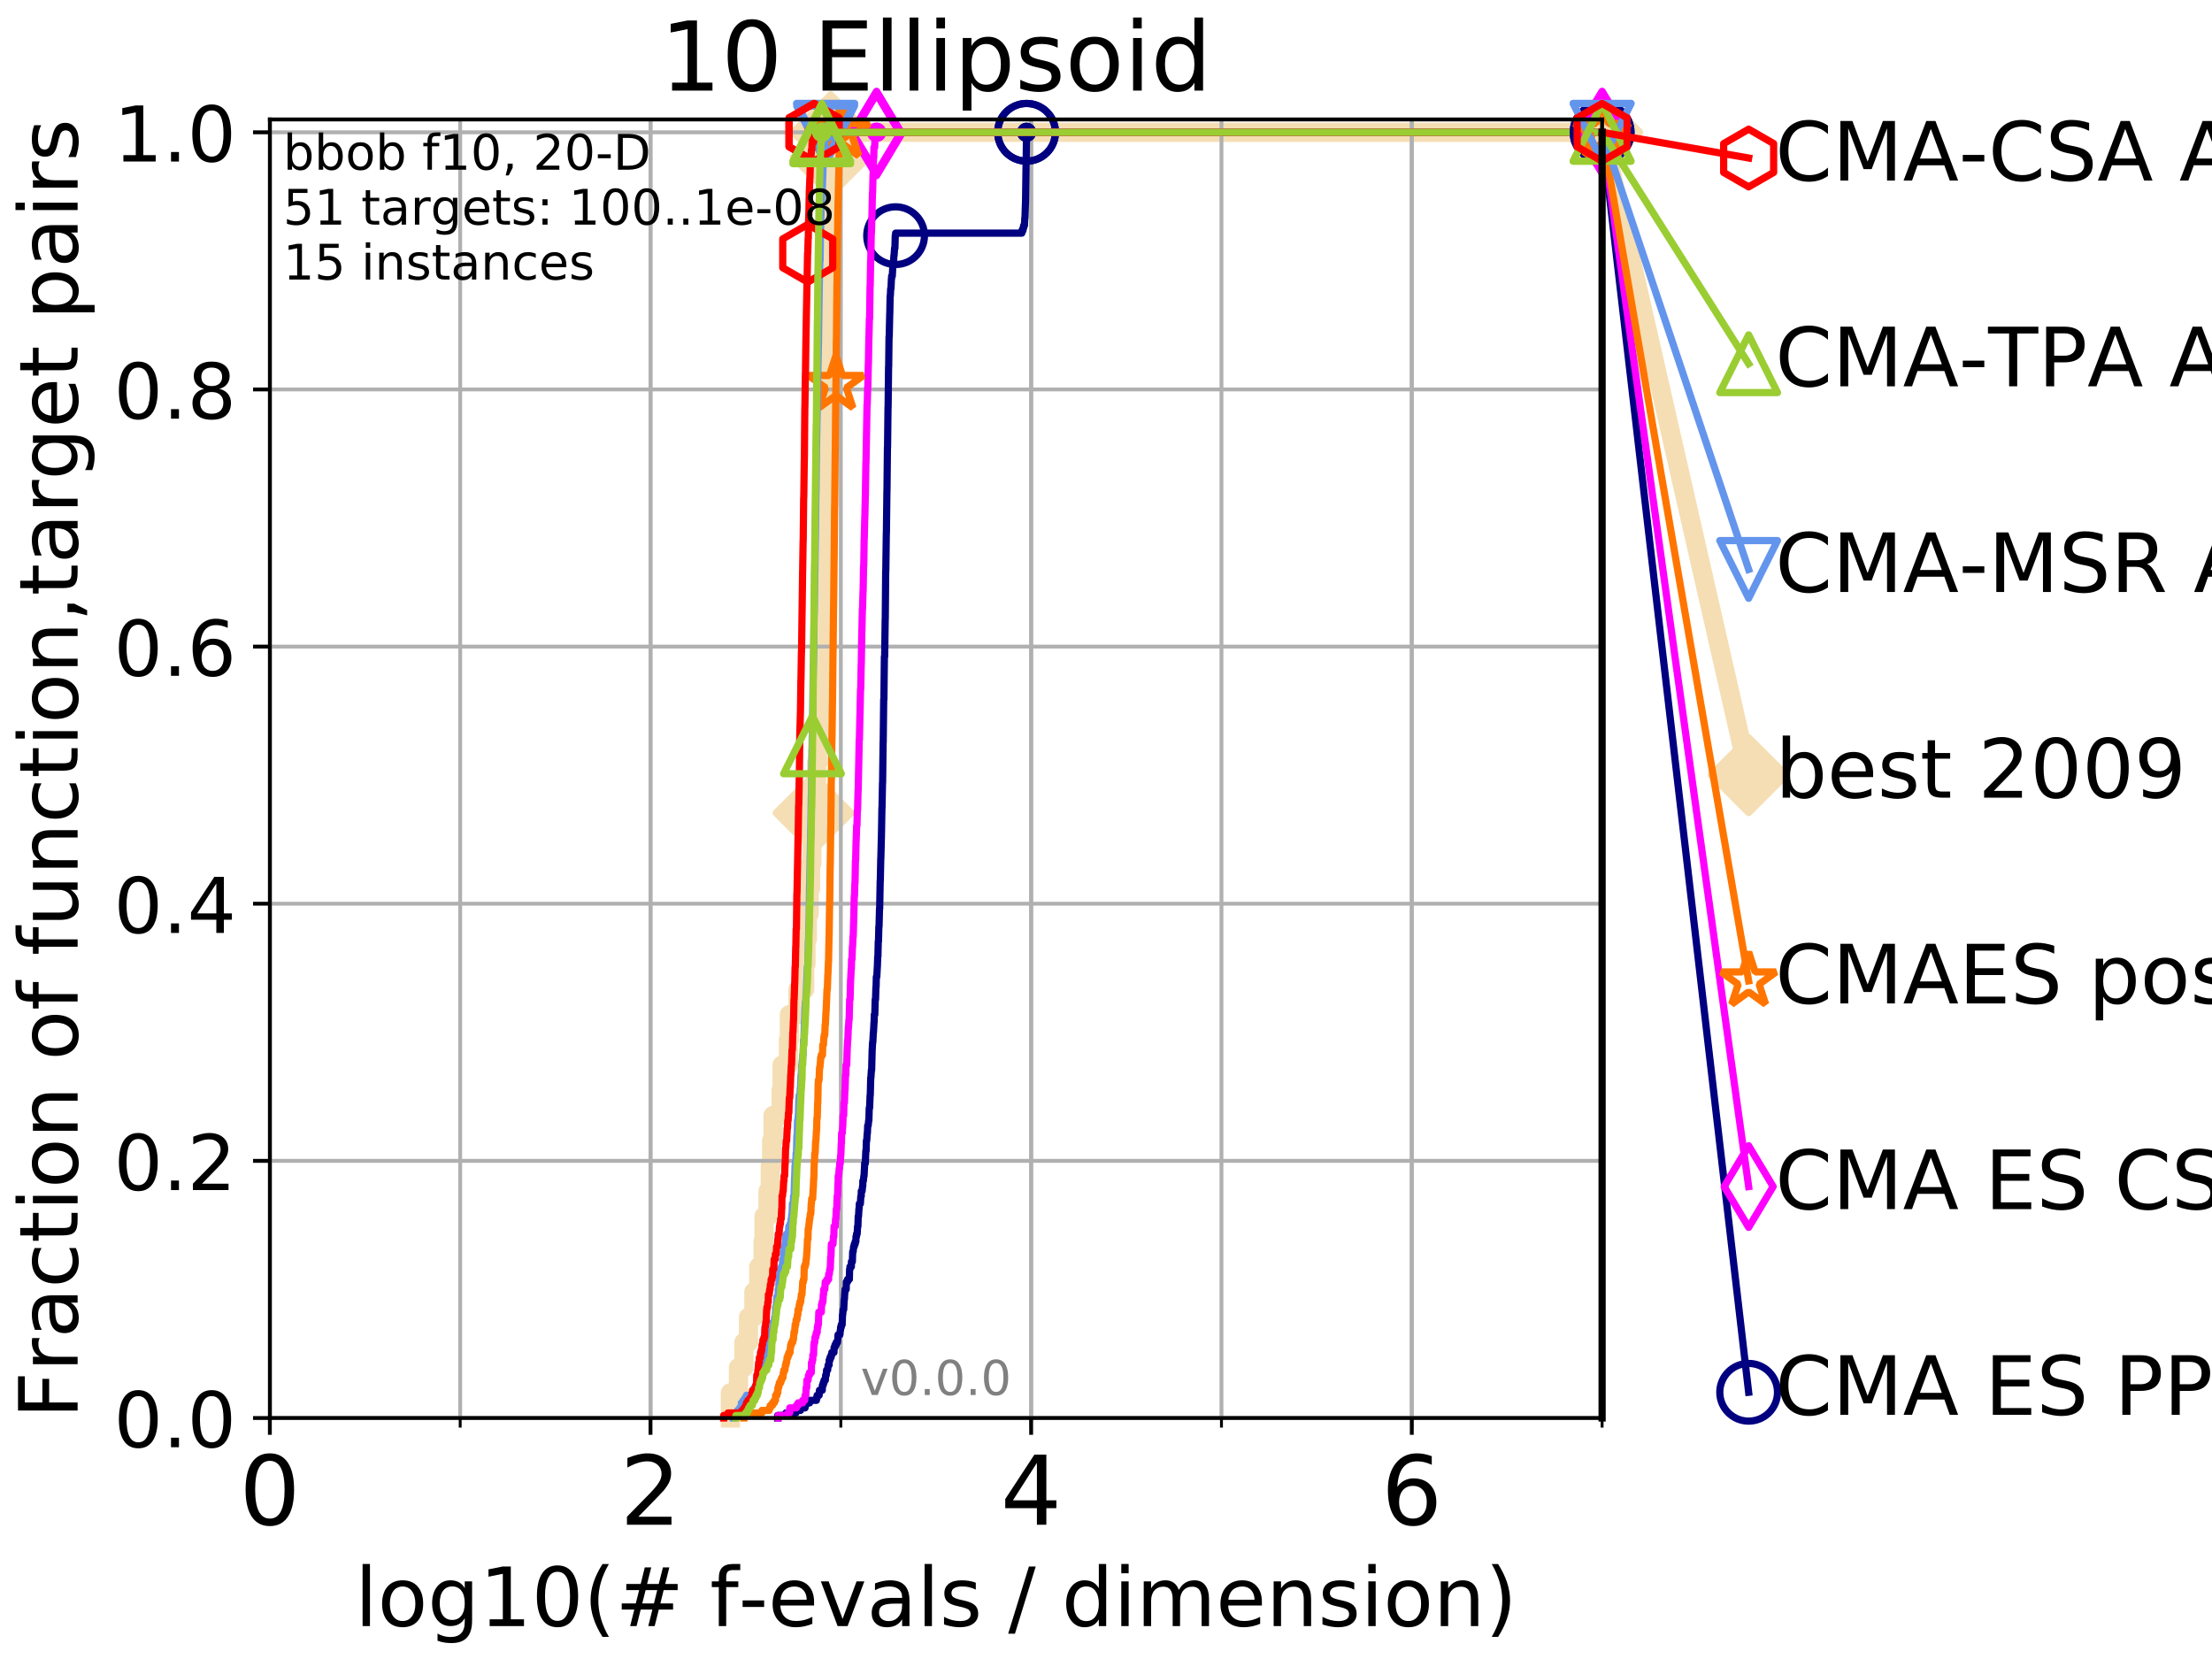 <?xml version="1.0" encoding="utf-8" standalone="no"?>
<!DOCTYPE svg PUBLIC "-//W3C//DTD SVG 1.1//EN"
  "http://www.w3.org/Graphics/SVG/1.1/DTD/svg11.dtd">
<!-- Created with matplotlib (http://matplotlib.org/) -->
<svg height="345pt" version="1.1" viewBox="0 0 460 345" width="460pt" xmlns="http://www.w3.org/2000/svg" xmlns:xlink="http://www.w3.org/1999/xlink">
 <defs>
  <style type="text/css">
*{stroke-linecap:butt;stroke-linejoin:round;}
  </style>
 </defs>
 <g id="figure_1">
  <g id="patch_1">
   <path d="M 0 345.6 
L 460.8 345.6 
L 460.8 0 
L 0 0 
z
" style="fill:#ffffff;"/>
  </g>
  <g id="axes_1">
   <g id="patch_2">
    <path d="M 56.12 294.88 
L 333.168 294.88 
L 333.168 24.84 
L 56.12 24.84 
z
" style="fill:#ffffff;"/>
   </g>
   <g id="line2d_1">
    <path d="M 151.888 294.88 
L 151.888 289.638 
L 153.569 289.638 
L 153.569 284.395 
L 154.702 284.395 
L 154.702 279.153 
L 155.657 279.153 
L 155.657 273.91 
L 156.773 273.91 
L 156.773 268.668 
L 157.795 268.668 
L 157.795 263.425 
L 158.692 263.425 
L 158.692 258.183 
L 158.885 258.183 
L 158.885 252.94 
L 159.717 252.94 
L 159.717 247.698 
L 160.19 247.698 
L 160.19 242.455 
L 160.47 242.455 
L 160.47 237.213 
L 160.765 237.213 
L 160.765 231.97 
L 162.442 231.97 
L 162.442 226.728 
L 162.639 226.728 
L 162.639 221.485 
L 163.957 221.485 
L 163.957 216.243 
L 164.16 216.243 
L 164.16 211 
L 165.952 211 
L 165.952 205.758 
L 167.339 205.758 
L 167.339 200.515 
L 167.608 200.515 
L 167.608 195.273 
L 167.903 195.273 
L 167.903 190.03 
L 168.278 190.03 
L 168.278 184.788 
L 168.563 184.788 
L 168.563 179.546 
L 168.824 179.546 
L 168.824 174.303 
L 169.194 174.303 
L 169.194 169.061 
L 169.461 169.061 
L 169.461 163.818 
L 169.818 163.818 
L 169.818 158.576 
L 170.133 158.576 
L 170.133 153.333 
L 170.391 153.333 
L 170.391 148.091 
L 170.648 148.091 
L 170.648 142.848 
L 170.93 142.848 
L 170.93 137.606 
L 171.242 137.606 
L 171.242 132.363 
L 171.519 132.363 
L 171.519 127.121 
L 171.791 127.121 
L 171.791 121.878 
L 172.046 121.878 
L 172.046 116.636 
L 172.093 116.636 
L 172.093 111.393 
L 172.135 111.393 
L 172.135 106.151 
L 172.174 106.151 
L 172.174 100.908 
L 172.22 100.908 
L 172.22 95.666 
L 172.255 95.666 
L 172.255 90.423 
L 172.292 90.423 
L 172.292 85.181 
L 172.328 85.181 
L 172.328 79.938 
L 172.376 79.938 
L 172.376 74.696 
L 172.414 74.696 
L 172.414 69.453 
L 172.458 69.453 
L 172.458 64.211 
L 172.504 64.211 
L 172.504 58.969 
L 172.536 58.969 
L 172.536 53.726 
L 172.574 53.726 
L 172.574 48.484 
L 172.617 48.484 
L 172.617 43.241 
L 172.656 43.241 
L 172.656 37.999 
L 172.702 37.999 
L 172.702 32.756 
L 172.74 32.756 
L 172.74 27.514 
L 333.168 27.514 
" style="fill:none;stroke:#f5deb3;stroke-linecap:square;stroke-width:4;"/>
   </g>
   <g id="line2d_2">
    <defs>
     <path d="M -0 7.778 
L 7.778 0 
L 0 -7.778 
L -7.778 -0 
z
" id="mb3bdc09f14" style="stroke:#f5deb3;stroke-linejoin:miter;stroke-width:1.5;"/>
    </defs>
    <g>
     <use style="fill:#f5deb3;stroke:#f5deb3;stroke-linejoin:miter;stroke-width:1.5;" x="169.194" xlink:href="#mb3bdc09f14" y="169.061"/>
     <use style="fill:#f5deb3;stroke:#f5deb3;stroke-linejoin:miter;stroke-width:1.5;" x="172.74" xlink:href="#mb3bdc09f14" y="32.756"/>
     <use style="fill:#f5deb3;stroke:#f5deb3;stroke-linejoin:miter;stroke-width:1.5;" x="172.74" xlink:href="#mb3bdc09f14" y="27.514"/>
     <use style="fill:#f5deb3;stroke:#f5deb3;stroke-linejoin:miter;stroke-width:1.5;" x="333.168" xlink:href="#mb3bdc09f14" y="27.514"/>
    </g>
   </g>
   <g id="line2d_3">
    <path style="fill:none;stroke:#f5deb3;stroke-linecap:square;stroke-width:4;"/>
    <g/>
   </g>
   <g id="line2d_4">
    <path d="M 333.168 27.514 
L 363.643 161.197 
" style="fill:none;stroke:#f5deb3;stroke-linecap:square;stroke-width:4;"/>
    <g>
     <use style="fill:#f5deb3;stroke:#f5deb3;stroke-linejoin:miter;stroke-width:1.5;" x="333.168" xlink:href="#mb3bdc09f14" y="27.514"/>
     <use style="fill:#f5deb3;stroke:#f5deb3;stroke-linejoin:miter;stroke-width:1.5;" x="363.643" xlink:href="#mb3bdc09f14" y="161.197"/>
    </g>
   </g>
   <g id="matplotlib.axis_1">
    <g id="xtick_1">
     <g id="line2d_5">
      <path clip-path="url(#p744d059184)" d="M 56.12 294.88 
L 56.12 24.84 
" style="fill:none;stroke:#b0b0b0;stroke-linecap:square;stroke-width:0.8;"/>
     </g>
     <g id="line2d_6">
      <defs>
       <path d="M 0 0 
L 0 3.5 
" id="me90949e1ec" style="stroke:#000000;stroke-width:0.8;"/>
      </defs>
      <g>
       <use style="stroke:#000000;stroke-width:0.8;" x="56.12" xlink:href="#me90949e1ec" y="294.88"/>
      </g>
     </g>
     <g id="text_1">
      <!-- 0 -->
      <defs>
       <path d="M 31.781 66.406 
Q 24.172 66.406 20.328 58.906 
Q 16.5 51.422 16.5 36.375 
Q 16.5 21.391 20.328 13.891 
Q 24.172 6.391 31.781 6.391 
Q 39.453 6.391 43.281 13.891 
Q 47.125 21.391 47.125 36.375 
Q 47.125 51.422 43.281 58.906 
Q 39.453 66.406 31.781 66.406 
z
M 31.781 74.219 
Q 44.047 74.219 50.516 64.516 
Q 56.984 54.828 56.984 36.375 
Q 56.984 17.969 50.516 8.266 
Q 44.047 -1.422 31.781 -1.422 
Q 19.531 -1.422 13.062 8.266 
Q 6.594 17.969 6.594 36.375 
Q 6.594 54.828 13.062 64.516 
Q 19.531 74.219 31.781 74.219 
z
" id="DejaVuSans-30"/>
      </defs>
      <g transform="translate(49.758 317.077)scale(0.2 -0.2)">
       <use xlink:href="#DejaVuSans-30"/>
      </g>
     </g>
    </g>
    <g id="xtick_2">
     <g id="line2d_7">
      <path clip-path="url(#p744d059184)" d="M 135.277 294.88 
L 135.277 24.84 
" style="fill:none;stroke:#b0b0b0;stroke-linecap:square;stroke-width:0.8;"/>
     </g>
     <g id="line2d_8">
      <g>
       <use style="stroke:#000000;stroke-width:0.8;" x="135.277" xlink:href="#me90949e1ec" y="294.88"/>
      </g>
     </g>
     <g id="text_2">
      <!-- 2 -->
      <defs>
       <path d="M 19.188 8.297 
L 53.609 8.297 
L 53.609 0 
L 7.328 0 
L 7.328 8.297 
Q 12.938 14.109 22.625 23.891 
Q 32.328 33.688 34.812 36.531 
Q 39.547 41.844 41.422 45.531 
Q 43.312 49.219 43.312 52.781 
Q 43.312 58.594 39.234 62.25 
Q 35.156 65.922 28.609 65.922 
Q 23.969 65.922 18.812 64.312 
Q 13.672 62.703 7.812 59.422 
L 7.812 69.391 
Q 13.766 71.781 18.938 73 
Q 24.125 74.219 28.422 74.219 
Q 39.75 74.219 46.484 68.547 
Q 53.219 62.891 53.219 53.422 
Q 53.219 48.922 51.531 44.891 
Q 49.859 40.875 45.406 35.406 
Q 44.188 33.984 37.641 27.219 
Q 31.109 20.453 19.188 8.297 
z
" id="DejaVuSans-32"/>
      </defs>
      <g transform="translate(128.914 317.077)scale(0.2 -0.2)">
       <use xlink:href="#DejaVuSans-32"/>
      </g>
     </g>
    </g>
    <g id="xtick_3">
     <g id="line2d_9">
      <path clip-path="url(#p744d059184)" d="M 214.433 294.88 
L 214.433 24.84 
" style="fill:none;stroke:#b0b0b0;stroke-linecap:square;stroke-width:0.8;"/>
     </g>
     <g id="line2d_10">
      <g>
       <use style="stroke:#000000;stroke-width:0.8;" x="214.433" xlink:href="#me90949e1ec" y="294.88"/>
      </g>
     </g>
     <g id="text_3">
      <!-- 4 -->
      <defs>
       <path d="M 37.797 64.312 
L 12.891 25.391 
L 37.797 25.391 
z
M 35.203 72.906 
L 47.609 72.906 
L 47.609 25.391 
L 58.016 25.391 
L 58.016 17.188 
L 47.609 17.188 
L 47.609 0 
L 37.797 0 
L 37.797 17.188 
L 4.891 17.188 
L 4.891 26.703 
z
" id="DejaVuSans-34"/>
      </defs>
      <g transform="translate(208.071 317.077)scale(0.2 -0.2)">
       <use xlink:href="#DejaVuSans-34"/>
      </g>
     </g>
    </g>
    <g id="xtick_4">
     <g id="line2d_11">
      <path clip-path="url(#p744d059184)" d="M 293.59 294.88 
L 293.59 24.84 
" style="fill:none;stroke:#b0b0b0;stroke-linecap:square;stroke-width:0.8;"/>
     </g>
     <g id="line2d_12">
      <g>
       <use style="stroke:#000000;stroke-width:0.8;" x="293.59" xlink:href="#me90949e1ec" y="294.88"/>
      </g>
     </g>
     <g id="text_4">
      <!-- 6 -->
      <defs>
       <path d="M 33.016 40.375 
Q 26.375 40.375 22.484 35.828 
Q 18.609 31.297 18.609 23.391 
Q 18.609 15.531 22.484 10.953 
Q 26.375 6.391 33.016 6.391 
Q 39.656 6.391 43.531 10.953 
Q 47.406 15.531 47.406 23.391 
Q 47.406 31.297 43.531 35.828 
Q 39.656 40.375 33.016 40.375 
z
M 52.594 71.297 
L 52.594 62.312 
Q 48.875 64.062 45.094 64.984 
Q 41.312 65.922 37.594 65.922 
Q 27.828 65.922 22.672 59.328 
Q 17.531 52.734 16.797 39.406 
Q 19.672 43.656 24.016 45.922 
Q 28.375 48.188 33.594 48.188 
Q 44.578 48.188 50.953 41.516 
Q 57.328 34.859 57.328 23.391 
Q 57.328 12.156 50.688 5.359 
Q 44.047 -1.422 33.016 -1.422 
Q 20.359 -1.422 13.672 8.266 
Q 6.984 17.969 6.984 36.375 
Q 6.984 53.656 15.188 63.938 
Q 23.391 74.219 37.203 74.219 
Q 40.922 74.219 44.703 73.484 
Q 48.484 72.75 52.594 71.297 
z
" id="DejaVuSans-36"/>
      </defs>
      <g transform="translate(287.227 317.077)scale(0.2 -0.2)">
       <use xlink:href="#DejaVuSans-36"/>
      </g>
     </g>
    </g>
    <g id="xtick_5">
     <g id="line2d_13">
      <path clip-path="url(#p744d059184)" d="M 56.12 294.88 
L 56.12 24.84 
" style="fill:none;stroke:#b0b0b0;stroke-linecap:square;stroke-width:0.8;"/>
     </g>
     <g id="line2d_14">
      <defs>
       <path d="M 0 0 
L 0 2 
" id="m4bb95adf28" style="stroke:#000000;stroke-width:0.6;"/>
      </defs>
      <g>
       <use style="stroke:#000000;stroke-width:0.6;" x="56.12" xlink:href="#m4bb95adf28" y="294.88"/>
      </g>
     </g>
    </g>
    <g id="xtick_6">
     <g id="line2d_15">
      <path clip-path="url(#p744d059184)" d="M 95.698 294.88 
L 95.698 24.84 
" style="fill:none;stroke:#b0b0b0;stroke-linecap:square;stroke-width:0.8;"/>
     </g>
     <g id="line2d_16">
      <g>
       <use style="stroke:#000000;stroke-width:0.6;" x="95.698" xlink:href="#m4bb95adf28" y="294.88"/>
      </g>
     </g>
    </g>
    <g id="xtick_7">
     <g id="line2d_17">
      <path clip-path="url(#p744d059184)" d="M 135.277 294.88 
L 135.277 24.84 
" style="fill:none;stroke:#b0b0b0;stroke-linecap:square;stroke-width:0.8;"/>
     </g>
     <g id="line2d_18">
      <g>
       <use style="stroke:#000000;stroke-width:0.6;" x="135.277" xlink:href="#m4bb95adf28" y="294.88"/>
      </g>
     </g>
    </g>
    <g id="xtick_8">
     <g id="line2d_19">
      <path clip-path="url(#p744d059184)" d="M 174.855 294.88 
L 174.855 24.84 
" style="fill:none;stroke:#b0b0b0;stroke-linecap:square;stroke-width:0.8;"/>
     </g>
     <g id="line2d_20">
      <g>
       <use style="stroke:#000000;stroke-width:0.6;" x="174.855" xlink:href="#m4bb95adf28" y="294.88"/>
      </g>
     </g>
    </g>
    <g id="xtick_9">
     <g id="line2d_21">
      <path clip-path="url(#p744d059184)" d="M 214.433 294.88 
L 214.433 24.84 
" style="fill:none;stroke:#b0b0b0;stroke-linecap:square;stroke-width:0.8;"/>
     </g>
     <g id="line2d_22">
      <g>
       <use style="stroke:#000000;stroke-width:0.6;" x="214.433" xlink:href="#m4bb95adf28" y="294.88"/>
      </g>
     </g>
    </g>
    <g id="xtick_10">
     <g id="line2d_23">
      <path clip-path="url(#p744d059184)" d="M 254.011 294.88 
L 254.011 24.84 
" style="fill:none;stroke:#b0b0b0;stroke-linecap:square;stroke-width:0.8;"/>
     </g>
     <g id="line2d_24">
      <g>
       <use style="stroke:#000000;stroke-width:0.6;" x="254.011" xlink:href="#m4bb95adf28" y="294.88"/>
      </g>
     </g>
    </g>
    <g id="xtick_11">
     <g id="line2d_25">
      <path clip-path="url(#p744d059184)" d="M 293.59 294.88 
L 293.59 24.84 
" style="fill:none;stroke:#b0b0b0;stroke-linecap:square;stroke-width:0.8;"/>
     </g>
     <g id="line2d_26">
      <g>
       <use style="stroke:#000000;stroke-width:0.6;" x="293.59" xlink:href="#m4bb95adf28" y="294.88"/>
      </g>
     </g>
    </g>
    <g id="xtick_12">
     <g id="line2d_27">
      <path clip-path="url(#p744d059184)" d="M 333.168 294.88 
L 333.168 24.84 
" style="fill:none;stroke:#b0b0b0;stroke-linecap:square;stroke-width:0.8;"/>
     </g>
     <g id="line2d_28">
      <g>
       <use style="stroke:#000000;stroke-width:0.6;" x="333.168" xlink:href="#m4bb95adf28" y="294.88"/>
      </g>
     </g>
    </g>
    <g id="text_5">
     <!-- log10(# f-evals / dimension) -->
     <defs>
      <path d="M 9.422 75.984 
L 18.406 75.984 
L 18.406 0 
L 9.422 0 
z
" id="DejaVuSans-6c"/>
      <path d="M 30.609 48.391 
Q 23.391 48.391 19.188 42.75 
Q 14.984 37.109 14.984 27.297 
Q 14.984 17.484 19.156 11.844 
Q 23.344 6.203 30.609 6.203 
Q 37.797 6.203 41.984 11.859 
Q 46.188 17.531 46.188 27.297 
Q 46.188 37.016 41.984 42.703 
Q 37.797 48.391 30.609 48.391 
z
M 30.609 56 
Q 42.328 56 49.016 48.375 
Q 55.719 40.766 55.719 27.297 
Q 55.719 13.875 49.016 6.219 
Q 42.328 -1.422 30.609 -1.422 
Q 18.844 -1.422 12.172 6.219 
Q 5.516 13.875 5.516 27.297 
Q 5.516 40.766 12.172 48.375 
Q 18.844 56 30.609 56 
z
" id="DejaVuSans-6f"/>
      <path d="M 45.406 27.984 
Q 45.406 37.75 41.375 43.109 
Q 37.359 48.484 30.078 48.484 
Q 22.859 48.484 18.828 43.109 
Q 14.797 37.75 14.797 27.984 
Q 14.797 18.266 18.828 12.891 
Q 22.859 7.516 30.078 7.516 
Q 37.359 7.516 41.375 12.891 
Q 45.406 18.266 45.406 27.984 
z
M 54.391 6.781 
Q 54.391 -7.172 48.188 -13.984 
Q 42 -20.797 29.203 -20.797 
Q 24.469 -20.797 20.266 -20.094 
Q 16.062 -19.391 12.109 -17.922 
L 12.109 -9.188 
Q 16.062 -11.328 19.922 -12.344 
Q 23.781 -13.375 27.781 -13.375 
Q 36.625 -13.375 41.016 -8.766 
Q 45.406 -4.156 45.406 5.172 
L 45.406 9.625 
Q 42.625 4.781 38.281 2.391 
Q 33.938 0 27.875 0 
Q 17.828 0 11.672 7.656 
Q 5.516 15.328 5.516 27.984 
Q 5.516 40.672 11.672 48.328 
Q 17.828 56 27.875 56 
Q 33.938 56 38.281 53.609 
Q 42.625 51.219 45.406 46.391 
L 45.406 54.688 
L 54.391 54.688 
z
" id="DejaVuSans-67"/>
      <path d="M 12.406 8.297 
L 28.516 8.297 
L 28.516 63.922 
L 10.984 60.406 
L 10.984 69.391 
L 28.422 72.906 
L 38.281 72.906 
L 38.281 8.297 
L 54.391 8.297 
L 54.391 0 
L 12.406 0 
z
" id="DejaVuSans-31"/>
      <path d="M 31 75.875 
Q 24.469 64.656 21.281 53.656 
Q 18.109 42.672 18.109 31.391 
Q 18.109 20.125 21.312 9.062 
Q 24.516 -2 31 -13.188 
L 23.188 -13.188 
Q 15.875 -1.703 12.234 9.375 
Q 8.594 20.453 8.594 31.391 
Q 8.594 42.281 12.203 53.312 
Q 15.828 64.359 23.188 75.875 
z
" id="DejaVuSans-28"/>
      <path d="M 51.125 44 
L 36.922 44 
L 32.812 27.688 
L 47.125 27.688 
z
M 43.797 71.781 
L 38.719 51.516 
L 52.984 51.516 
L 58.109 71.781 
L 65.922 71.781 
L 60.891 51.516 
L 76.125 51.516 
L 76.125 44 
L 58.984 44 
L 54.984 27.688 
L 70.516 27.688 
L 70.516 20.219 
L 53.078 20.219 
L 48 0 
L 40.188 0 
L 45.219 20.219 
L 30.906 20.219 
L 25.875 0 
L 18.016 0 
L 23.094 20.219 
L 7.719 20.219 
L 7.719 27.688 
L 24.906 27.688 
L 29 44 
L 13.281 44 
L 13.281 51.516 
L 30.906 51.516 
L 35.891 71.781 
z
" id="DejaVuSans-23"/>
      <path id="DejaVuSans-20"/>
      <path d="M 37.109 75.984 
L 37.109 68.5 
L 28.516 68.5 
Q 23.688 68.5 21.797 66.547 
Q 19.922 64.594 19.922 59.516 
L 19.922 54.688 
L 34.719 54.688 
L 34.719 47.703 
L 19.922 47.703 
L 19.922 0 
L 10.891 0 
L 10.891 47.703 
L 2.297 47.703 
L 2.297 54.688 
L 10.891 54.688 
L 10.891 58.5 
Q 10.891 67.625 15.141 71.797 
Q 19.391 75.984 28.609 75.984 
z
" id="DejaVuSans-66"/>
      <path d="M 4.891 31.391 
L 31.203 31.391 
L 31.203 23.391 
L 4.891 23.391 
z
" id="DejaVuSans-2d"/>
      <path d="M 56.203 29.594 
L 56.203 25.203 
L 14.891 25.203 
Q 15.484 15.922 20.484 11.062 
Q 25.484 6.203 34.422 6.203 
Q 39.594 6.203 44.453 7.469 
Q 49.312 8.734 54.109 11.281 
L 54.109 2.781 
Q 49.266 0.734 44.188 -0.344 
Q 39.109 -1.422 33.891 -1.422 
Q 20.797 -1.422 13.156 6.188 
Q 5.516 13.812 5.516 26.812 
Q 5.516 40.234 12.766 48.109 
Q 20.016 56 32.328 56 
Q 43.359 56 49.781 48.891 
Q 56.203 41.797 56.203 29.594 
z
M 47.219 32.234 
Q 47.125 39.594 43.094 43.984 
Q 39.062 48.391 32.422 48.391 
Q 24.906 48.391 20.391 44.141 
Q 15.875 39.891 15.188 32.172 
z
" id="DejaVuSans-65"/>
      <path d="M 2.984 54.688 
L 12.5 54.688 
L 29.594 8.797 
L 46.688 54.688 
L 56.203 54.688 
L 35.688 0 
L 23.484 0 
z
" id="DejaVuSans-76"/>
      <path d="M 34.281 27.484 
Q 23.391 27.484 19.188 25 
Q 14.984 22.516 14.984 16.5 
Q 14.984 11.719 18.141 8.906 
Q 21.297 6.109 26.703 6.109 
Q 34.188 6.109 38.703 11.406 
Q 43.219 16.703 43.219 25.484 
L 43.219 27.484 
z
M 52.203 31.203 
L 52.203 0 
L 43.219 0 
L 43.219 8.297 
Q 40.141 3.328 35.547 0.953 
Q 30.953 -1.422 24.312 -1.422 
Q 15.922 -1.422 10.953 3.297 
Q 6 8.016 6 15.922 
Q 6 25.141 12.172 29.828 
Q 18.359 34.516 30.609 34.516 
L 43.219 34.516 
L 43.219 35.406 
Q 43.219 41.609 39.141 45 
Q 35.062 48.391 27.688 48.391 
Q 23 48.391 18.547 47.266 
Q 14.109 46.141 10.016 43.891 
L 10.016 52.203 
Q 14.938 54.109 19.578 55.047 
Q 24.219 56 28.609 56 
Q 40.484 56 46.344 49.844 
Q 52.203 43.703 52.203 31.203 
z
" id="DejaVuSans-61"/>
      <path d="M 44.281 53.078 
L 44.281 44.578 
Q 40.484 46.531 36.375 47.5 
Q 32.281 48.484 27.875 48.484 
Q 21.188 48.484 17.844 46.438 
Q 14.5 44.391 14.5 40.281 
Q 14.5 37.156 16.891 35.375 
Q 19.281 33.594 26.516 31.984 
L 29.594 31.297 
Q 39.156 29.25 43.188 25.516 
Q 47.219 21.781 47.219 15.094 
Q 47.219 7.469 41.188 3.016 
Q 35.156 -1.422 24.609 -1.422 
Q 20.219 -1.422 15.453 -0.562 
Q 10.688 0.297 5.422 2 
L 5.422 11.281 
Q 10.406 8.688 15.234 7.391 
Q 20.062 6.109 24.812 6.109 
Q 31.156 6.109 34.562 8.281 
Q 37.984 10.453 37.984 14.406 
Q 37.984 18.062 35.516 20.016 
Q 33.062 21.969 24.703 23.781 
L 21.578 24.516 
Q 13.234 26.266 9.516 29.906 
Q 5.812 33.547 5.812 39.891 
Q 5.812 47.609 11.281 51.797 
Q 16.75 56 26.812 56 
Q 31.781 56 36.172 55.266 
Q 40.578 54.547 44.281 53.078 
z
" id="DejaVuSans-73"/>
      <path d="M 25.391 72.906 
L 33.688 72.906 
L 8.297 -9.281 
L 0 -9.281 
z
" id="DejaVuSans-2f"/>
      <path d="M 45.406 46.391 
L 45.406 75.984 
L 54.391 75.984 
L 54.391 0 
L 45.406 0 
L 45.406 8.203 
Q 42.578 3.328 38.25 0.953 
Q 33.938 -1.422 27.875 -1.422 
Q 17.969 -1.422 11.734 6.484 
Q 5.516 14.406 5.516 27.297 
Q 5.516 40.188 11.734 48.094 
Q 17.969 56 27.875 56 
Q 33.938 56 38.25 53.625 
Q 42.578 51.266 45.406 46.391 
z
M 14.797 27.297 
Q 14.797 17.391 18.875 11.75 
Q 22.953 6.109 30.078 6.109 
Q 37.203 6.109 41.297 11.75 
Q 45.406 17.391 45.406 27.297 
Q 45.406 37.203 41.297 42.844 
Q 37.203 48.484 30.078 48.484 
Q 22.953 48.484 18.875 42.844 
Q 14.797 37.203 14.797 27.297 
z
" id="DejaVuSans-64"/>
      <path d="M 9.422 54.688 
L 18.406 54.688 
L 18.406 0 
L 9.422 0 
z
M 9.422 75.984 
L 18.406 75.984 
L 18.406 64.594 
L 9.422 64.594 
z
" id="DejaVuSans-69"/>
      <path d="M 52 44.188 
Q 55.375 50.25 60.062 53.125 
Q 64.75 56 71.094 56 
Q 79.641 56 84.281 50.016 
Q 88.922 44.047 88.922 33.016 
L 88.922 0 
L 79.891 0 
L 79.891 32.719 
Q 79.891 40.578 77.094 44.375 
Q 74.312 48.188 68.609 48.188 
Q 61.625 48.188 57.562 43.547 
Q 53.516 38.922 53.516 30.906 
L 53.516 0 
L 44.484 0 
L 44.484 32.719 
Q 44.484 40.625 41.703 44.406 
Q 38.922 48.188 33.109 48.188 
Q 26.219 48.188 22.156 43.531 
Q 18.109 38.875 18.109 30.906 
L 18.109 0 
L 9.078 0 
L 9.078 54.688 
L 18.109 54.688 
L 18.109 46.188 
Q 21.188 51.219 25.484 53.609 
Q 29.781 56 35.688 56 
Q 41.656 56 45.828 52.969 
Q 50 49.953 52 44.188 
z
" id="DejaVuSans-6d"/>
      <path d="M 54.891 33.016 
L 54.891 0 
L 45.906 0 
L 45.906 32.719 
Q 45.906 40.484 42.875 44.328 
Q 39.844 48.188 33.797 48.188 
Q 26.516 48.188 22.312 43.547 
Q 18.109 38.922 18.109 30.906 
L 18.109 0 
L 9.078 0 
L 9.078 54.688 
L 18.109 54.688 
L 18.109 46.188 
Q 21.344 51.125 25.703 53.562 
Q 30.078 56 35.797 56 
Q 45.219 56 50.047 50.172 
Q 54.891 44.344 54.891 33.016 
z
" id="DejaVuSans-6e"/>
      <path d="M 8.016 75.875 
L 15.828 75.875 
Q 23.141 64.359 26.781 53.312 
Q 30.422 42.281 30.422 31.391 
Q 30.422 20.453 26.781 9.375 
Q 23.141 -1.703 15.828 -13.188 
L 8.016 -13.188 
Q 14.5 -2 17.703 9.062 
Q 20.906 20.125 20.906 31.391 
Q 20.906 42.672 17.703 53.656 
Q 14.5 64.656 8.016 75.875 
z
" id="DejaVuSans-29"/>
     </defs>
     <g transform="translate(73.803 338.154)scale(0.17 -0.17)">
      <use xlink:href="#DejaVuSans-6c"/>
      <use x="27.783" xlink:href="#DejaVuSans-6f"/>
      <use x="88.965" xlink:href="#DejaVuSans-67"/>
      <use x="152.441" xlink:href="#DejaVuSans-31"/>
      <use x="216.064" xlink:href="#DejaVuSans-30"/>
      <use x="279.688" xlink:href="#DejaVuSans-28"/>
      <use x="318.701" xlink:href="#DejaVuSans-23"/>
      <use x="402.49" xlink:href="#DejaVuSans-20"/>
      <use x="434.277" xlink:href="#DejaVuSans-66"/>
      <use x="469.404" xlink:href="#DejaVuSans-2d"/>
      <use x="505.488" xlink:href="#DejaVuSans-65"/>
      <use x="567.012" xlink:href="#DejaVuSans-76"/>
      <use x="626.191" xlink:href="#DejaVuSans-61"/>
      <use x="687.471" xlink:href="#DejaVuSans-6c"/>
      <use x="715.254" xlink:href="#DejaVuSans-73"/>
      <use x="767.354" xlink:href="#DejaVuSans-20"/>
      <use x="799.141" xlink:href="#DejaVuSans-2f"/>
      <use x="832.832" xlink:href="#DejaVuSans-20"/>
      <use x="864.619" xlink:href="#DejaVuSans-64"/>
      <use x="928.096" xlink:href="#DejaVuSans-69"/>
      <use x="955.879" xlink:href="#DejaVuSans-6d"/>
      <use x="1053.291" xlink:href="#DejaVuSans-65"/>
      <use x="1114.814" xlink:href="#DejaVuSans-6e"/>
      <use x="1178.193" xlink:href="#DejaVuSans-73"/>
      <use x="1230.293" xlink:href="#DejaVuSans-69"/>
      <use x="1258.076" xlink:href="#DejaVuSans-6f"/>
      <use x="1319.258" xlink:href="#DejaVuSans-6e"/>
      <use x="1382.637" xlink:href="#DejaVuSans-29"/>
     </g>
    </g>
   </g>
   <g id="matplotlib.axis_2">
    <g id="ytick_1">
     <g id="line2d_29">
      <path clip-path="url(#p744d059184)" d="M 56.12 294.88 
L 333.168 294.88 
" style="fill:none;stroke:#b0b0b0;stroke-linecap:square;stroke-width:0.8;"/>
     </g>
     <g id="line2d_30">
      <defs>
       <path d="M 0 0 
L -3.5 0 
" id="m699c574aa7" style="stroke:#000000;stroke-width:0.8;"/>
      </defs>
      <g>
       <use style="stroke:#000000;stroke-width:0.8;" x="56.12" xlink:href="#m699c574aa7" y="294.88"/>
      </g>
     </g>
     <g id="text_6">
      <!-- 0.0 -->
      <defs>
       <path d="M 10.688 12.406 
L 21 12.406 
L 21 0 
L 10.688 0 
z
" id="DejaVuSans-2e"/>
      </defs>
      <g transform="translate(23.675 300.959)scale(0.16 -0.16)">
       <use xlink:href="#DejaVuSans-30"/>
       <use x="63.623" xlink:href="#DejaVuSans-2e"/>
       <use x="95.41" xlink:href="#DejaVuSans-30"/>
      </g>
     </g>
    </g>
    <g id="ytick_2">
     <g id="line2d_31">
      <path clip-path="url(#p744d059184)" d="M 56.12 241.407 
L 333.168 241.407 
" style="fill:none;stroke:#b0b0b0;stroke-linecap:square;stroke-width:0.8;"/>
     </g>
     <g id="line2d_32">
      <g>
       <use style="stroke:#000000;stroke-width:0.8;" x="56.12" xlink:href="#m699c574aa7" y="241.407"/>
      </g>
     </g>
     <g id="text_7">
      <!-- 0.2 -->
      <g transform="translate(23.675 247.485)scale(0.16 -0.16)">
       <use xlink:href="#DejaVuSans-30"/>
       <use x="63.623" xlink:href="#DejaVuSans-2e"/>
       <use x="95.41" xlink:href="#DejaVuSans-32"/>
      </g>
     </g>
    </g>
    <g id="ytick_3">
     <g id="line2d_33">
      <path clip-path="url(#p744d059184)" d="M 56.12 187.933 
L 333.168 187.933 
" style="fill:none;stroke:#b0b0b0;stroke-linecap:square;stroke-width:0.8;"/>
     </g>
     <g id="line2d_34">
      <g>
       <use style="stroke:#000000;stroke-width:0.8;" x="56.12" xlink:href="#m699c574aa7" y="187.933"/>
      </g>
     </g>
     <g id="text_8">
      <!-- 0.4 -->
      <g transform="translate(23.675 194.012)scale(0.16 -0.16)">
       <use xlink:href="#DejaVuSans-30"/>
       <use x="63.623" xlink:href="#DejaVuSans-2e"/>
       <use x="95.41" xlink:href="#DejaVuSans-34"/>
      </g>
     </g>
    </g>
    <g id="ytick_4">
     <g id="line2d_35">
      <path clip-path="url(#p744d059184)" d="M 56.12 134.46 
L 333.168 134.46 
" style="fill:none;stroke:#b0b0b0;stroke-linecap:square;stroke-width:0.8;"/>
     </g>
     <g id="line2d_36">
      <g>
       <use style="stroke:#000000;stroke-width:0.8;" x="56.12" xlink:href="#m699c574aa7" y="134.46"/>
      </g>
     </g>
     <g id="text_9">
      <!-- 0.6 -->
      <g transform="translate(23.675 140.539)scale(0.16 -0.16)">
       <use xlink:href="#DejaVuSans-30"/>
       <use x="63.623" xlink:href="#DejaVuSans-2e"/>
       <use x="95.41" xlink:href="#DejaVuSans-36"/>
      </g>
     </g>
    </g>
    <g id="ytick_5">
     <g id="line2d_37">
      <path clip-path="url(#p744d059184)" d="M 56.12 80.987 
L 333.168 80.987 
" style="fill:none;stroke:#b0b0b0;stroke-linecap:square;stroke-width:0.8;"/>
     </g>
     <g id="line2d_38">
      <g>
       <use style="stroke:#000000;stroke-width:0.8;" x="56.12" xlink:href="#m699c574aa7" y="80.987"/>
      </g>
     </g>
     <g id="text_10">
      <!-- 0.8 -->
      <defs>
       <path d="M 31.781 34.625 
Q 24.75 34.625 20.719 30.859 
Q 16.703 27.094 16.703 20.516 
Q 16.703 13.922 20.719 10.156 
Q 24.75 6.391 31.781 6.391 
Q 38.812 6.391 42.859 10.172 
Q 46.922 13.969 46.922 20.516 
Q 46.922 27.094 42.891 30.859 
Q 38.875 34.625 31.781 34.625 
z
M 21.922 38.812 
Q 15.578 40.375 12.031 44.719 
Q 8.5 49.078 8.5 55.328 
Q 8.5 64.062 14.719 69.141 
Q 20.953 74.219 31.781 74.219 
Q 42.672 74.219 48.875 69.141 
Q 55.078 64.062 55.078 55.328 
Q 55.078 49.078 51.531 44.719 
Q 48 40.375 41.703 38.812 
Q 48.828 37.156 52.797 32.312 
Q 56.781 27.484 56.781 20.516 
Q 56.781 9.906 50.312 4.234 
Q 43.844 -1.422 31.781 -1.422 
Q 19.734 -1.422 13.25 4.234 
Q 6.781 9.906 6.781 20.516 
Q 6.781 27.484 10.781 32.312 
Q 14.797 37.156 21.922 38.812 
z
M 18.312 54.391 
Q 18.312 48.734 21.844 45.562 
Q 25.391 42.391 31.781 42.391 
Q 38.141 42.391 41.719 45.562 
Q 45.312 48.734 45.312 54.391 
Q 45.312 60.062 41.719 63.234 
Q 38.141 66.406 31.781 66.406 
Q 25.391 66.406 21.844 63.234 
Q 18.312 60.062 18.312 54.391 
z
" id="DejaVuSans-38"/>
      </defs>
      <g transform="translate(23.675 87.066)scale(0.16 -0.16)">
       <use xlink:href="#DejaVuSans-30"/>
       <use x="63.623" xlink:href="#DejaVuSans-2e"/>
       <use x="95.41" xlink:href="#DejaVuSans-38"/>
      </g>
     </g>
    </g>
    <g id="ytick_6">
     <g id="line2d_39">
      <path clip-path="url(#p744d059184)" d="M 56.12 27.514 
L 333.168 27.514 
" style="fill:none;stroke:#b0b0b0;stroke-linecap:square;stroke-width:0.8;"/>
     </g>
     <g id="line2d_40">
      <g>
       <use style="stroke:#000000;stroke-width:0.8;" x="56.12" xlink:href="#m699c574aa7" y="27.514"/>
      </g>
     </g>
     <g id="text_11">
      <!-- 1.0 -->
      <g transform="translate(23.675 33.592)scale(0.16 -0.16)">
       <use xlink:href="#DejaVuSans-31"/>
       <use x="63.623" xlink:href="#DejaVuSans-2e"/>
       <use x="95.41" xlink:href="#DejaVuSans-30"/>
      </g>
     </g>
    </g>
    <g id="text_12">
     <!-- Fraction of function,target pairs -->
     <defs>
      <path d="M 9.812 72.906 
L 51.703 72.906 
L 51.703 64.594 
L 19.672 64.594 
L 19.672 43.109 
L 48.578 43.109 
L 48.578 34.812 
L 19.672 34.812 
L 19.672 0 
L 9.812 0 
z
" id="DejaVuSans-46"/>
      <path d="M 41.109 46.297 
Q 39.594 47.172 37.812 47.578 
Q 36.031 48 33.891 48 
Q 26.266 48 22.188 43.047 
Q 18.109 38.094 18.109 28.812 
L 18.109 0 
L 9.078 0 
L 9.078 54.688 
L 18.109 54.688 
L 18.109 46.188 
Q 20.953 51.172 25.484 53.578 
Q 30.031 56 36.531 56 
Q 37.453 56 38.578 55.875 
Q 39.703 55.766 41.062 55.516 
z
" id="DejaVuSans-72"/>
      <path d="M 48.781 52.594 
L 48.781 44.188 
Q 44.969 46.297 41.141 47.344 
Q 37.312 48.391 33.406 48.391 
Q 24.656 48.391 19.812 42.844 
Q 14.984 37.312 14.984 27.297 
Q 14.984 17.281 19.812 11.734 
Q 24.656 6.203 33.406 6.203 
Q 37.312 6.203 41.141 7.25 
Q 44.969 8.297 48.781 10.406 
L 48.781 2.094 
Q 45.016 0.344 40.984 -0.531 
Q 36.969 -1.422 32.422 -1.422 
Q 20.062 -1.422 12.781 6.344 
Q 5.516 14.109 5.516 27.297 
Q 5.516 40.672 12.859 48.328 
Q 20.219 56 33.016 56 
Q 37.156 56 41.109 55.141 
Q 45.062 54.297 48.781 52.594 
z
" id="DejaVuSans-63"/>
      <path d="M 18.312 70.219 
L 18.312 54.688 
L 36.812 54.688 
L 36.812 47.703 
L 18.312 47.703 
L 18.312 18.016 
Q 18.312 11.328 20.141 9.422 
Q 21.969 7.516 27.594 7.516 
L 36.812 7.516 
L 36.812 0 
L 27.594 0 
Q 17.188 0 13.234 3.875 
Q 9.281 7.766 9.281 18.016 
L 9.281 47.703 
L 2.688 47.703 
L 2.688 54.688 
L 9.281 54.688 
L 9.281 70.219 
z
" id="DejaVuSans-74"/>
      <path d="M 8.5 21.578 
L 8.5 54.688 
L 17.484 54.688 
L 17.484 21.922 
Q 17.484 14.156 20.5 10.266 
Q 23.531 6.391 29.594 6.391 
Q 36.859 6.391 41.078 11.031 
Q 45.312 15.672 45.312 23.688 
L 45.312 54.688 
L 54.297 54.688 
L 54.297 0 
L 45.312 0 
L 45.312 8.406 
Q 42.047 3.422 37.719 1 
Q 33.406 -1.422 27.688 -1.422 
Q 18.266 -1.422 13.375 4.438 
Q 8.5 10.297 8.5 21.578 
z
M 31.109 56 
z
" id="DejaVuSans-75"/>
      <path d="M 11.719 12.406 
L 22.016 12.406 
L 22.016 4 
L 14.016 -11.625 
L 7.719 -11.625 
L 11.719 4 
z
" id="DejaVuSans-2c"/>
      <path d="M 18.109 8.203 
L 18.109 -20.797 
L 9.078 -20.797 
L 9.078 54.688 
L 18.109 54.688 
L 18.109 46.391 
Q 20.953 51.266 25.266 53.625 
Q 29.594 56 35.594 56 
Q 45.562 56 51.781 48.094 
Q 58.016 40.188 58.016 27.297 
Q 58.016 14.406 51.781 6.484 
Q 45.562 -1.422 35.594 -1.422 
Q 29.594 -1.422 25.266 0.953 
Q 20.953 3.328 18.109 8.203 
z
M 48.688 27.297 
Q 48.688 37.203 44.609 42.844 
Q 40.531 48.484 33.406 48.484 
Q 26.266 48.484 22.188 42.844 
Q 18.109 37.203 18.109 27.297 
Q 18.109 17.391 22.188 11.75 
Q 26.266 6.109 33.406 6.109 
Q 40.531 6.109 44.609 11.75 
Q 48.688 17.391 48.688 27.297 
z
" id="DejaVuSans-70"/>
     </defs>
     <g transform="translate(16.14 294.999)rotate(-90)scale(0.17 -0.17)">
      <use xlink:href="#DejaVuSans-46"/>
      <use x="57.41" xlink:href="#DejaVuSans-72"/>
      <use x="98.523" xlink:href="#DejaVuSans-61"/>
      <use x="159.803" xlink:href="#DejaVuSans-63"/>
      <use x="214.783" xlink:href="#DejaVuSans-74"/>
      <use x="253.992" xlink:href="#DejaVuSans-69"/>
      <use x="281.775" xlink:href="#DejaVuSans-6f"/>
      <use x="342.957" xlink:href="#DejaVuSans-6e"/>
      <use x="406.336" xlink:href="#DejaVuSans-20"/>
      <use x="438.123" xlink:href="#DejaVuSans-6f"/>
      <use x="499.305" xlink:href="#DejaVuSans-66"/>
      <use x="534.51" xlink:href="#DejaVuSans-20"/>
      <use x="566.297" xlink:href="#DejaVuSans-66"/>
      <use x="601.502" xlink:href="#DejaVuSans-75"/>
      <use x="664.881" xlink:href="#DejaVuSans-6e"/>
      <use x="728.26" xlink:href="#DejaVuSans-63"/>
      <use x="783.24" xlink:href="#DejaVuSans-74"/>
      <use x="822.449" xlink:href="#DejaVuSans-69"/>
      <use x="850.232" xlink:href="#DejaVuSans-6f"/>
      <use x="911.414" xlink:href="#DejaVuSans-6e"/>
      <use x="974.793" xlink:href="#DejaVuSans-2c"/>
      <use x="1006.58" xlink:href="#DejaVuSans-74"/>
      <use x="1045.789" xlink:href="#DejaVuSans-61"/>
      <use x="1107.068" xlink:href="#DejaVuSans-72"/>
      <use x="1148.166" xlink:href="#DejaVuSans-67"/>
      <use x="1211.643" xlink:href="#DejaVuSans-65"/>
      <use x="1273.166" xlink:href="#DejaVuSans-74"/>
      <use x="1312.375" xlink:href="#DejaVuSans-20"/>
      <use x="1344.162" xlink:href="#DejaVuSans-70"/>
      <use x="1407.639" xlink:href="#DejaVuSans-61"/>
      <use x="1468.918" xlink:href="#DejaVuSans-69"/>
      <use x="1496.701" xlink:href="#DejaVuSans-72"/>
      <use x="1537.814" xlink:href="#DejaVuSans-73"/>
     </g>
    </g>
   </g>
   <g id="line2d_41">
    <defs>
     <path d="M 0 1.5 
C 0.398 1.5 0.779 1.342 1.061 1.061 
C 1.342 0.779 1.5 0.398 1.5 0 
C 1.5 -0.398 1.342 -0.779 1.061 -1.061 
C 0.779 -1.342 0.398 -1.5 0 -1.5 
C -0.398 -1.5 -0.779 -1.342 -1.061 -1.061 
C -1.342 -0.779 -1.5 -0.398 -1.5 0 
C -1.5 0.398 -1.342 0.779 -1.061 1.061 
C -0.779 1.342 -0.398 1.5 0 1.5 
z
" id="m15770dfc90" style="stroke:#f5deb3;"/>
    </defs>
    <g>
     <use style="fill:#f5deb3;stroke:#f5deb3;" x="172.74" xlink:href="#m15770dfc90" y="27.514"/>
     <use style="fill:#f5deb3;stroke:#f5deb3;" x="172.74" xlink:href="#m15770dfc90" y="27.514"/>
    </g>
   </g>
   <g id="line2d_42">
    <defs>
     <path d="M 0 1.5 
C 0.398 1.5 0.779 1.342 1.061 1.061 
C 1.342 0.779 1.5 0.398 1.5 0 
C 1.5 -0.398 1.342 -0.779 1.061 -1.061 
C 0.779 -1.342 0.398 -1.5 0 -1.5 
C -0.398 -1.5 -0.779 -1.342 -1.061 -1.061 
C -1.342 -0.779 -1.5 -0.398 -1.5 0 
C -1.5 0.398 -1.342 0.779 -1.061 1.061 
C -0.779 1.342 -0.398 1.5 0 1.5 
z
" id="m4c3592e547" style="stroke:#000080;"/>
    </defs>
    <g>
     <use style="fill:#000080;stroke:#000080;" x="213.479" xlink:href="#m4c3592e547" y="27.514"/>
     <use style="fill:#000080;stroke:#000080;" x="213.479" xlink:href="#m4c3592e547" y="27.514"/>
    </g>
   </g>
   <g id="line2d_43">
    <path d="M 161.715 294.88 
L 161.715 294.356 
L 163.429 294.356 
L 163.429 293.832 
L 165.514 293.832 
L 165.514 293.307 
L 166.464 293.307 
L 166.464 292.783 
L 167.416 292.783 
L 167.416 292.259 
L 167.587 292.259 
L 167.587 291.735 
L 168.369 291.735 
L 168.369 291.21 
L 169.78 291.21 
L 169.78 290.686 
L 169.925 290.686 
L 169.925 290.162 
L 170.347 290.162 
L 170.413 289.113 
L 170.999 289.113 
L 171.021 288.065 
L 171.192 288.065 
L 171.192 287.541 
L 171.373 287.541 
L 171.373 287.016 
L 171.634 287.016 
L 171.703 285.968 
L 171.824 285.968 
L 171.894 284.919 
L 172.112 284.919 
L 172.218 283.871 
L 172.422 283.871 
L 172.434 282.822 
L 172.601 282.822 
L 172.601 282.298 
L 172.832 282.298 
L 172.832 281.774 
L 172.983 281.774 
L 172.983 281.25 
L 173.433 281.25 
L 173.453 280.201 
L 173.644 280.201 
L 173.644 279.677 
L 173.9 279.677 
L 173.9 279.153 
L 174.171 279.153 
L 174.276 277.58 
L 174.662 277.58 
L 174.76 276.531 
L 174.805 276.531 
L 174.805 276.007 
L 174.941 276.007 
L 174.941 275.483 
L 175.127 275.483 
L 175.21 273.386 
L 175.252 273.386 
L 175.326 272.337 
L 175.454 272.337 
L 175.553 270.24 
L 175.595 270.24 
L 175.687 268.668 
L 175.726 268.668 
L 175.726 268.143 
L 175.966 268.143 
L 176.005 266.571 
L 176.254 266.571 
L 176.254 266.046 
L 176.628 266.046 
L 176.68 263.949 
L 176.757 263.949 
L 176.757 263.425 
L 177.043 263.425 
L 177.056 262.377 
L 177.256 262.377 
L 177.322 260.28 
L 177.425 260.28 
L 177.509 259.231 
L 177.654 259.231 
L 177.654 258.707 
L 177.843 258.707 
L 177.843 258.183 
L 177.984 258.183 
L 178.014 257.134 
L 178.117 257.134 
L 178.117 256.61 
L 178.25 256.61 
L 178.336 255.037 
L 178.407 255.037 
L 178.47 252.94 
L 178.536 252.94 
L 178.624 251.367 
L 178.663 251.367 
L 178.703 250.319 
L 178.919 250.319 
L 179.014 248.746 
L 179.102 248.746 
L 179.109 247.698 
L 179.275 247.698 
L 179.382 246.649 
L 179.42 246.649 
L 179.431 245.601 
L 179.532 245.601 
L 179.641 244.552 
L 179.684 244.552 
L 179.792 242.455 
L 179.805 242.455 
L 179.805 241.931 
L 179.945 241.931 
L 180.055 239.31 
L 180.119 239.31 
L 180.172 237.213 
L 180.241 237.213 
L 180.349 235.64 
L 180.381 235.64 
L 180.444 234.067 
L 180.544 234.067 
L 180.643 233.019 
L 180.687 233.019 
L 180.765 230.398 
L 180.84 230.398 
L 180.943 227.776 
L 180.976 227.776 
L 181.075 224.107 
L 181.114 224.107 
L 181.209 222.534 
L 181.265 222.534 
L 181.37 218.34 
L 181.381 218.34 
L 181.458 216.767 
L 181.509 216.767 
L 181.614 214.67 
L 181.646 214.67 
L 181.755 212.573 
L 181.779 212.573 
L 181.823 211 
L 181.92 211 
L 182.007 207.855 
L 182.074 207.855 
L 182.153 205.234 
L 182.19 205.234 
L 182.24 203.137 
L 182.337 203.137 
L 182.445 201.04 
L 182.455 201.04 
L 182.525 198.943 
L 182.567 198.943 
L 182.642 195.797 
L 182.687 195.797 
L 182.766 192.652 
L 182.804 192.652 
L 182.899 188.982 
L 182.933 188.982 
L 183.04 183.215 
L 183.062 183.215 
L 183.163 178.497 
L 183.178 178.497 
L 183.283 174.303 
L 183.292 174.303 
L 183.401 168.012 
L 183.42 168.012 
L 183.525 162.77 
L 183.542 162.77 
L 183.649 154.382 
L 183.668 154.382 
L 183.772 145.469 
L 183.813 145.469 
L 183.916 136.557 
L 183.973 136.557 
L 184.083 128.693 
L 184.097 128.693 
L 184.186 118.733 
L 184.209 118.733 
L 184.317 110.869 
L 184.332 110.869 
L 184.443 101.957 
L 184.454 101.957 
L 184.549 93.045 
L 184.572 93.045 
L 184.67 84.657 
L 184.688 84.657 
L 184.785 76.269 
L 184.805 76.269 
L 184.882 69.978 
L 184.92 69.978 
L 185.024 65.259 
L 185.034 65.259 
L 185.11 61.59 
L 185.148 61.59 
L 185.225 60.017 
L 185.285 60.017 
L 185.379 57.92 
L 185.421 57.92 
L 185.421 57.396 
L 185.559 57.396 
L 185.669 55.299 
L 185.779 55.299 
L 185.887 53.202 
L 185.924 53.202 
L 186.032 51.629 
L 186.103 51.629 
L 186.175 49.008 
L 186.246 49.008 
L 186.246 48.484 
L 212.495 48.484 
L 212.495 47.959 
L 212.727 47.959 
L 212.727 47.435 
L 212.866 47.435 
L 212.866 46.911 
L 213.039 46.911 
L 213.115 45.338 
L 213.151 45.338 
L 213.252 42.193 
L 213.267 42.193 
L 213.377 34.329 
L 213.384 34.329 
L 213.479 27.514 
L 333.168 27.514 
L 333.168 27.514 
" style="fill:none;stroke:#000080;stroke-linecap:square;stroke-width:1.5;"/>
   </g>
   <g id="line2d_44">
    <defs>
     <path d="M 0 6 
C 1.591 6 3.117 5.368 4.243 4.243 
C 5.368 3.117 6 1.591 6 0 
C 6 -1.591 5.368 -3.117 4.243 -4.243 
C 3.117 -5.368 1.591 -6 0 -6 
C -1.591 -6 -3.117 -5.368 -4.243 -4.243 
C -5.368 -3.117 -6 -1.591 -6 0 
C -6 1.591 -5.368 3.117 -4.243 4.243 
C -3.117 5.368 -1.591 6 0 6 
z
" id="m930a03d072" style="stroke:#000080;stroke-width:1.5;"/>
    </defs>
    <g>
     <use style="fill:none;stroke:#000080;stroke-width:1.5;" x="186.246" xlink:href="#m930a03d072" y="49.008"/>
     <use style="fill:none;stroke:#000080;stroke-width:1.5;" x="213.479" xlink:href="#m930a03d072" y="27.514"/>
     <use style="fill:none;stroke:#000080;stroke-width:1.5;" x="213.479" xlink:href="#m930a03d072" y="27.514"/>
     <use style="fill:none;stroke:#000080;stroke-width:1.5;" x="333.168" xlink:href="#m930a03d072" y="27.514"/>
    </g>
   </g>
   <g id="line2d_45">
    <path style="fill:none;stroke:#000080;stroke-linecap:square;stroke-width:1.5;"/>
    <g/>
   </g>
   <g id="line2d_46">
    <defs>
     <path d="M 0 1.5 
C 0.398 1.5 0.779 1.342 1.061 1.061 
C 1.342 0.779 1.5 0.398 1.5 0 
C 1.5 -0.398 1.342 -0.779 1.061 -1.061 
C 0.779 -1.342 0.398 -1.5 0 -1.5 
C -0.398 -1.5 -0.779 -1.342 -1.061 -1.061 
C -1.342 -0.779 -1.5 -0.398 -1.5 0 
C -1.5 0.398 -1.342 0.779 -1.061 1.061 
C -0.779 1.342 -0.398 1.5 0 1.5 
z
" id="me7cf9fde80" style="stroke:#ff00ff;"/>
    </defs>
    <g>
     <use style="fill:#ff00ff;stroke:#ff00ff;" x="182.286" xlink:href="#me7cf9fde80" y="27.514"/>
     <use style="fill:#ff00ff;stroke:#ff00ff;" x="182.286" xlink:href="#me7cf9fde80" y="27.514"/>
    </g>
   </g>
   <g id="line2d_47">
    <path d="M 161.837 294.88 
L 161.837 294.356 
L 163.836 294.356 
L 163.836 293.832 
L 164.214 293.832 
L 164.233 292.783 
L 165.613 292.783 
L 165.613 292.259 
L 165.974 292.259 
L 165.974 291.735 
L 166.927 291.735 
L 166.927 291.21 
L 167.335 291.21 
L 167.429 290.162 
L 167.574 290.162 
L 167.646 288.589 
L 167.765 288.589 
L 167.789 287.016 
L 168.047 287.016 
L 168.143 285.968 
L 168.335 285.968 
L 168.335 285.444 
L 168.714 285.444 
L 168.762 283.347 
L 168.906 283.347 
L 168.906 282.822 
L 169.024 282.822 
L 169.03 281.774 
L 169.186 281.774 
L 169.244 279.677 
L 169.313 279.677 
L 169.313 279.153 
L 169.447 279.153 
L 169.475 278.104 
L 169.651 278.104 
L 169.651 277.58 
L 169.774 277.58 
L 169.774 277.056 
L 169.949 277.056 
L 169.974 276.007 
L 170.074 276.007 
L 170.074 275.483 
L 170.187 275.483 
L 170.28 272.862 
L 170.798 272.862 
L 170.841 271.289 
L 170.967 271.289 
L 170.967 270.765 
L 171.133 270.765 
L 171.205 269.192 
L 171.271 269.192 
L 171.29 268.143 
L 171.528 268.143 
L 171.613 266.571 
L 171.977 266.571 
L 171.977 266.046 
L 172.319 266.046 
L 172.324 264.998 
L 172.46 264.998 
L 172.553 263.949 
L 172.653 263.949 
L 172.751 261.328 
L 172.805 261.328 
L 172.885 258.707 
L 173.234 258.707 
L 173.313 257.134 
L 173.405 257.134 
L 173.45 255.037 
L 173.695 255.037 
L 173.764 253.464 
L 173.825 253.464 
L 173.929 251.367 
L 174.009 251.367 
L 174.093 248.746 
L 174.182 248.746 
L 174.25 246.125 
L 174.295 246.125 
L 174.312 244.552 
L 174.411 244.552 
L 174.516 242.979 
L 174.594 242.979 
L 174.637 241.931 
L 174.743 241.931 
L 174.806 240.358 
L 174.854 240.358 
L 174.946 237.737 
L 174.987 237.737 
L 175.017 235.64 
L 175.156 235.64 
L 175.252 234.067 
L 175.27 234.067 
L 175.325 231.97 
L 175.448 231.97 
L 175.504 229.349 
L 175.609 229.349 
L 175.692 226.728 
L 175.729 226.728 
L 175.822 223.582 
L 175.897 223.582 
L 175.945 221.485 
L 176.088 221.485 
L 176.197 217.816 
L 176.203 217.816 
L 176.286 216.243 
L 176.316 216.243 
L 176.416 213.622 
L 176.449 213.622 
L 176.541 212.049 
L 176.589 212.049 
L 176.691 207.855 
L 176.779 207.855 
L 176.89 203.661 
L 176.912 203.661 
L 177.003 201.564 
L 177.042 201.564 
L 177.093 199.467 
L 177.182 199.467 
L 177.267 196.846 
L 177.303 196.846 
L 177.388 194.749 
L 177.433 194.749 
L 177.537 191.079 
L 177.544 191.079 
L 177.647 186.361 
L 177.693 186.361 
L 177.769 183.739 
L 177.805 183.739 
L 177.894 179.021 
L 177.933 179.021 
L 178.032 174.827 
L 178.049 174.827 
L 178.146 171.682 
L 178.213 171.682 
L 178.29 168.536 
L 178.334 168.536 
L 178.441 164.342 
L 178.468 164.342 
L 178.573 159.1 
L 178.58 159.1 
L 178.674 153.857 
L 178.719 153.857 
L 178.829 148.615 
L 178.846 148.615 
L 178.949 143.372 
L 178.992 143.372 
L 179.091 138.13 
L 179.109 138.13 
L 179.22 131.315 
L 179.234 131.315 
L 179.341 126.596 
L 179.372 126.596 
L 179.475 122.927 
L 179.493 122.927 
L 179.586 117.684 
L 179.62 117.684 
L 179.715 111.918 
L 179.733 111.918 
L 179.831 107.724 
L 179.845 107.724 
L 179.951 103.005 
L 179.959 103.005 
L 180.069 96.19 
L 180.092 96.19 
L 180.203 89.899 
L 180.205 89.899 
L 180.306 84.132 
L 180.344 84.132 
L 180.446 80.463 
L 180.477 80.463 
L 180.572 75.744 
L 180.593 75.744 
L 180.69 69.978 
L 180.709 69.978 
L 180.792 66.308 
L 180.839 66.308 
L 180.935 59.493 
L 180.962 59.493 
L 181.055 54.25 
L 181.078 54.25 
L 181.183 48.484 
L 181.218 48.484 
L 181.32 44.814 
L 181.333 44.814 
L 181.429 40.096 
L 181.463 40.096 
L 181.567 35.902 
L 181.578 35.902 
L 181.65 32.756 
L 181.704 32.756 
L 181.741 30.659 
L 181.891 30.659 
L 181.978 28.562 
L 182.117 28.562 
L 182.117 28.038 
L 182.286 28.038 
L 182.286 27.514 
L 333.168 27.514 
L 333.168 27.514 
" style="fill:none;stroke:#ff00ff;stroke-linecap:square;stroke-width:1.5;"/>
   </g>
   <g id="line2d_48">
    <defs>
     <path d="M -0 8.485 
L 5.091 0 
L 0 -8.485 
L -5.091 -0 
z
" id="maa1e82a7b1" style="stroke:#ff00ff;stroke-linejoin:miter;stroke-width:1.5;"/>
    </defs>
    <g>
     <use style="fill:none;stroke:#ff00ff;stroke-linejoin:miter;stroke-width:1.5;" x="182.286" xlink:href="#maa1e82a7b1" y="28.038"/>
     <use style="fill:none;stroke:#ff00ff;stroke-linejoin:miter;stroke-width:1.5;" x="182.286" xlink:href="#maa1e82a7b1" y="27.514"/>
     <use style="fill:none;stroke:#ff00ff;stroke-linejoin:miter;stroke-width:1.5;" x="182.286" xlink:href="#maa1e82a7b1" y="27.514"/>
     <use style="fill:none;stroke:#ff00ff;stroke-linejoin:miter;stroke-width:1.5;" x="333.168" xlink:href="#maa1e82a7b1" y="27.514"/>
    </g>
   </g>
   <g id="line2d_49">
    <path style="fill:none;stroke:#ff00ff;stroke-linecap:square;stroke-width:1.5;"/>
    <g/>
   </g>
   <g id="line2d_50">
    <defs>
     <path d="M 0 1.5 
C 0.398 1.5 0.779 1.342 1.061 1.061 
C 1.342 0.779 1.5 0.398 1.5 0 
C 1.5 -0.398 1.342 -0.779 1.061 -1.061 
C 0.779 -1.342 0.398 -1.5 0 -1.5 
C -0.398 -1.5 -0.779 -1.342 -1.061 -1.061 
C -1.342 -0.779 -1.5 -0.398 -1.5 0 
C -1.5 0.398 -1.342 0.779 -1.061 1.061 
C -0.779 1.342 -0.398 1.5 0 1.5 
z
" id="m343f09ac0c" style="stroke:#ff7500;"/>
    </defs>
    <g>
     <use style="fill:#ff7500;stroke:#ff7500;" x="175.028" xlink:href="#m343f09ac0c" y="27.514"/>
     <use style="fill:#ff7500;stroke:#ff7500;" x="175.028" xlink:href="#m343f09ac0c" y="27.514"/>
    </g>
   </g>
   <g id="line2d_51">
    <path d="M 154.688 294.88 
L 154.688 294.356 
L 155.928 294.356 
L 155.928 293.832 
L 158.444 293.832 
L 158.444 293.307 
L 159.958 293.307 
L 159.958 292.783 
L 160.192 292.783 
L 160.192 292.259 
L 160.638 292.259 
L 160.638 291.735 
L 161.02 291.735 
L 161.02 291.21 
L 161.276 291.21 
L 161.289 290.162 
L 161.575 290.162 
L 161.575 289.638 
L 161.743 289.638 
L 161.774 288.589 
L 161.928 288.589 
L 161.928 288.065 
L 162.07 288.065 
L 162.07 287.541 
L 162.355 287.541 
L 162.355 287.016 
L 162.549 287.016 
L 162.549 286.492 
L 162.818 286.492 
L 162.892 285.444 
L 163.006 285.444 
L 163.006 284.919 
L 163.234 284.919 
L 163.33 283.871 
L 163.45 283.871 
L 163.45 283.347 
L 163.588 283.347 
L 163.673 282.298 
L 163.859 282.298 
L 163.859 281.774 
L 164.062 281.774 
L 164.062 281.25 
L 164.297 281.25 
L 164.365 280.201 
L 164.425 280.201 
L 164.425 279.677 
L 164.588 279.677 
L 164.588 279.153 
L 164.853 279.153 
L 164.853 278.628 
L 164.982 278.628 
L 165.063 277.58 
L 165.101 277.58 
L 165.101 277.056 
L 165.227 277.056 
L 165.319 276.007 
L 165.347 276.007 
L 165.347 275.483 
L 165.472 275.483 
L 165.564 274.434 
L 165.74 274.434 
L 165.834 273.386 
L 165.928 273.386 
L 165.951 272.337 
L 166.135 272.337 
L 166.219 271.289 
L 166.336 271.289 
L 166.336 270.765 
L 166.502 270.765 
L 166.589 269.716 
L 166.641 269.716 
L 166.641 269.192 
L 166.771 269.192 
L 166.873 267.619 
L 166.884 267.619 
L 166.929 266.571 
L 167.064 266.571 
L 167.064 266.046 
L 167.192 266.046 
L 167.248 263.425 
L 167.437 263.425 
L 167.437 262.901 
L 167.566 262.901 
L 167.647 261.852 
L 167.692 261.852 
L 167.795 260.28 
L 167.817 260.28 
L 167.924 257.658 
L 168.026 257.658 
L 168.066 255.561 
L 168.14 255.561 
L 168.242 254.513 
L 168.268 254.513 
L 168.343 253.464 
L 168.411 253.464 
L 168.515 252.416 
L 168.616 252.416 
L 168.695 250.319 
L 168.743 250.319 
L 168.8 249.27 
L 168.996 249.27 
L 169.101 247.173 
L 169.126 247.173 
L 169.21 245.076 
L 169.242 245.076 
L 169.34 241.407 
L 169.395 241.407 
L 169.43 239.834 
L 169.522 239.834 
L 169.623 237.213 
L 169.682 237.213 
L 169.783 235.116 
L 169.819 235.116 
L 169.884 232.495 
L 169.951 232.495 
L 170.037 229.349 
L 170.07 229.349 
L 170.152 225.155 
L 170.185 225.155 
L 170.185 224.631 
L 170.327 224.631 
L 170.436 222.01 
L 170.502 222.01 
L 170.59 220.961 
L 170.614 220.961 
L 170.656 219.913 
L 170.779 219.913 
L 170.779 219.388 
L 171.046 219.388 
L 171.094 217.291 
L 171.238 217.291 
L 171.32 215.719 
L 171.397 215.719 
L 171.397 215.194 
L 171.523 215.194 
L 171.589 213.097 
L 171.648 213.097 
L 171.757 210.476 
L 171.789 210.476 
L 171.898 207.855 
L 171.906 207.855 
L 171.977 205.758 
L 172.051 205.758 
L 172.155 202.612 
L 172.175 202.612 
L 172.279 199.991 
L 172.301 199.991 
L 172.405 194.749 
L 172.417 194.749 
L 172.52 187.933 
L 172.535 187.933 
L 172.641 180.07 
L 172.656 180.07 
L 172.758 172.206 
L 172.77 172.206 
L 172.874 162.245 
L 172.891 162.245 
L 172.996 153.857 
L 173.013 153.857 
L 173.119 145.994 
L 173.126 145.994 
L 173.235 135.509 
L 173.24 135.509 
L 173.343 126.072 
L 173.353 126.072 
L 173.462 116.112 
L 173.466 116.112 
L 173.568 105.102 
L 173.586 105.102 
L 173.693 93.569 
L 173.709 93.569 
L 173.809 82.035 
L 173.821 82.035 
L 173.932 70.502 
L 173.948 70.502 
L 174.049 58.969 
L 174.063 58.969 
L 174.169 49.532 
L 174.176 49.532 
L 174.278 41.668 
L 174.304 41.668 
L 174.414 36.426 
L 174.425 36.426 
L 174.534 29.611 
L 174.766 29.611 
L 174.8 28.562 
L 174.893 28.562 
L 174.893 28.038 
L 175.028 28.038 
L 175.028 27.514 
L 333.168 27.514 
L 333.168 27.514 
" style="fill:none;stroke:#ff7500;stroke-linecap:square;stroke-width:1.5;"/>
   </g>
   <g id="line2d_52">
    <defs>
     <path d="M 0 -6 
L -1.347 -1.854 
L -5.706 -1.854 
L -2.18 0.708 
L -3.527 4.854 
L -0 2.292 
L 3.527 4.854 
L 2.18 0.708 
L 5.706 -1.854 
L 1.347 -1.854 
z
" id="m7803f68807" style="stroke:#ff7500;stroke-linejoin:bevel;stroke-width:1.5;"/>
    </defs>
    <g>
     <use style="fill:none;stroke:#ff7500;stroke-linejoin:bevel;stroke-width:1.5;" x="173.841" xlink:href="#m7803f68807" y="79.938"/>
     <use style="fill:none;stroke:#ff7500;stroke-linejoin:bevel;stroke-width:1.5;" x="175.028" xlink:href="#m7803f68807" y="27.514"/>
     <use style="fill:none;stroke:#ff7500;stroke-linejoin:bevel;stroke-width:1.5;" x="175.028" xlink:href="#m7803f68807" y="27.514"/>
     <use style="fill:none;stroke:#ff7500;stroke-linejoin:bevel;stroke-width:1.5;" x="333.168" xlink:href="#m7803f68807" y="27.514"/>
    </g>
   </g>
   <g id="line2d_53">
    <path style="fill:none;stroke:#ff7500;stroke-linecap:square;stroke-width:1.5;"/>
    <g/>
   </g>
   <g id="line2d_54">
    <defs>
     <path d="M 0 1.5 
C 0.398 1.5 0.779 1.342 1.061 1.061 
C 1.342 0.779 1.5 0.398 1.5 0 
C 1.5 -0.398 1.342 -0.779 1.061 -1.061 
C 0.779 -1.342 0.398 -1.5 0 -1.5 
C -0.398 -1.5 -0.779 -1.342 -1.061 -1.061 
C -1.342 -0.779 -1.5 -0.398 -1.5 0 
C -1.5 0.398 -1.342 0.779 -1.061 1.061 
C -0.779 1.342 -0.398 1.5 0 1.5 
z
" id="mbef1589e1c" style="stroke:#6495ed;"/>
    </defs>
    <g>
     <use style="fill:#6495ed;stroke:#6495ed;" x="171.693" xlink:href="#mbef1589e1c" y="27.514"/>
     <use style="fill:#6495ed;stroke:#6495ed;" x="171.693" xlink:href="#mbef1589e1c" y="27.514"/>
    </g>
   </g>
   <g id="line2d_55">
    <path d="M 152.536 294.88 
L 152.536 294.356 
L 152.894 294.356 
L 152.894 293.832 
L 153.36 293.832 
L 153.36 293.307 
L 153.816 293.307 
L 153.816 292.783 
L 154.137 292.783 
L 154.163 291.735 
L 154.548 291.735 
L 154.548 291.21 
L 154.939 291.21 
L 154.939 290.686 
L 155.229 290.686 
L 155.229 290.162 
L 156.523 290.162 
L 156.63 289.113 
L 156.812 289.113 
L 156.812 288.589 
L 157.181 288.589 
L 157.181 288.065 
L 157.648 288.065 
L 157.648 287.541 
L 157.876 287.541 
L 157.904 285.968 
L 158.144 285.968 
L 158.144 285.444 
L 158.53 285.444 
L 158.53 284.919 
L 158.834 284.919 
L 158.945 283.871 
L 159.058 283.871 
L 159.058 283.347 
L 159.197 283.347 
L 159.197 282.822 
L 159.316 282.822 
L 159.374 281.774 
L 159.433 281.774 
L 159.54 280.201 
L 159.723 280.201 
L 159.723 279.677 
L 160.048 279.677 
L 160.048 279.153 
L 160.194 279.153 
L 160.202 278.104 
L 160.32 278.104 
L 160.404 277.056 
L 160.503 277.056 
L 160.503 276.531 
L 160.62 276.531 
L 160.708 275.483 
L 160.743 275.483 
L 160.743 274.959 
L 161.018 274.959 
L 161.116 273.91 
L 161.217 273.91 
L 161.314 271.813 
L 161.389 271.813 
L 161.498 270.765 
L 161.545 270.765 
L 161.547 269.716 
L 161.789 269.716 
L 161.837 268.143 
L 161.939 268.143 
L 162.014 266.046 
L 162.102 266.046 
L 162.173 264.474 
L 162.228 264.474 
L 162.228 263.949 
L 162.482 263.949 
L 162.482 263.425 
L 162.686 263.425 
L 162.77 261.852 
L 162.892 261.852 
L 162.966 260.28 
L 163.04 260.28 
L 163.083 259.231 
L 163.207 259.231 
L 163.294 258.183 
L 163.34 258.183 
L 163.402 257.134 
L 163.565 257.134 
L 163.565 256.61 
L 163.965 256.61 
L 164.041 255.037 
L 164.287 255.037 
L 164.287 254.513 
L 164.46 254.513 
L 164.512 253.464 
L 164.577 253.464 
L 164.66 252.416 
L 164.716 252.416 
L 164.778 250.319 
L 164.959 250.319 
L 165.026 248.746 
L 165.126 248.746 
L 165.233 245.076 
L 165.247 245.076 
L 165.331 242.455 
L 165.367 242.455 
L 165.429 241.407 
L 165.501 241.407 
L 165.552 239.834 
L 165.626 239.834 
L 165.711 236.164 
L 165.775 236.164 
L 165.854 233.019 
L 165.916 233.019 
L 166.013 231.97 
L 166.031 231.97 
L 166.109 228.825 
L 166.143 228.825 
L 166.193 227.776 
L 166.347 227.776 
L 166.43 226.204 
L 166.467 226.204 
L 166.569 223.582 
L 166.621 223.582 
L 166.721 221.485 
L 166.746 221.485 
L 166.853 220.437 
L 166.882 220.437 
L 166.936 219.388 
L 167.014 219.388 
L 167.102 216.243 
L 167.18 216.243 
L 167.272 212.573 
L 167.308 212.573 
L 167.415 209.428 
L 167.433 209.428 
L 167.493 208.379 
L 167.556 208.379 
L 167.653 206.282 
L 167.679 206.282 
L 167.785 203.661 
L 167.792 203.661 
L 167.888 201.04 
L 167.993 201.04 
L 168.1 195.797 
L 168.14 195.797 
L 168.247 191.079 
L 168.261 191.079 
L 168.349 184.264 
L 168.373 184.264 
L 168.482 177.973 
L 168.493 177.973 
L 168.602 172.206 
L 168.616 172.206 
L 168.72 165.391 
L 168.756 165.391 
L 168.848 155.954 
L 168.877 155.954 
L 168.97 149.139 
L 168.995 149.139 
L 169.102 140.227 
L 169.111 140.227 
L 169.218 135.509 
L 169.225 135.509 
L 169.307 127.645 
L 169.338 127.645 
L 169.442 119.257 
L 169.456 119.257 
L 169.566 111.918 
L 169.571 111.918 
L 169.68 102.481 
L 169.697 102.481 
L 169.805 92.52 
L 169.811 92.52 
L 169.915 86.754 
L 169.925 86.754 
L 170.034 77.317 
L 170.082 77.317 
L 170.188 72.075 
L 170.196 72.075 
L 170.306 63.687 
L 170.315 63.687 
L 170.413 57.396 
L 170.427 57.396 
L 170.486 54.25 
L 170.54 54.25 
L 170.642 47.435 
L 170.657 47.435 
L 170.761 43.241 
L 170.804 43.241 
L 170.914 39.571 
L 171 39.571 
L 171.101 36.426 
L 171.113 36.426 
L 171.199 33.28 
L 171.287 33.28 
L 171.359 30.659 
L 171.479 30.659 
L 171.556 29.086 
L 171.63 29.086 
L 171.693 27.514 
L 333.168 27.514 
L 333.168 27.514 
" style="fill:none;stroke:#6495ed;stroke-linecap:square;stroke-width:1.5;"/>
   </g>
   <g id="line2d_56">
    <defs>
     <path d="M -0 6 
L 6 -6 
L -6 -6 
z
" id="ma034a49daa" style="stroke:#6495ed;stroke-linejoin:miter;stroke-width:1.5;"/>
    </defs>
    <g>
     <use style="fill:none;stroke:#6495ed;stroke-linejoin:miter;stroke-width:1.5;" x="171.693" xlink:href="#ma034a49daa" y="28.038"/>
     <use style="fill:none;stroke:#6495ed;stroke-linejoin:miter;stroke-width:1.5;" x="171.693" xlink:href="#ma034a49daa" y="27.514"/>
     <use style="fill:none;stroke:#6495ed;stroke-linejoin:miter;stroke-width:1.5;" x="171.693" xlink:href="#ma034a49daa" y="27.514"/>
     <use style="fill:none;stroke:#6495ed;stroke-linejoin:miter;stroke-width:1.5;" x="333.168" xlink:href="#ma034a49daa" y="27.514"/>
    </g>
   </g>
   <g id="line2d_57">
    <path style="fill:none;stroke:#6495ed;stroke-linecap:square;stroke-width:1.5;"/>
    <g/>
   </g>
   <g id="line2d_58">
    <defs>
     <path d="M 0 1.5 
C 0.398 1.5 0.779 1.342 1.061 1.061 
C 1.342 0.779 1.5 0.398 1.5 0 
C 1.5 -0.398 1.342 -0.779 1.061 -1.061 
C 0.779 -1.342 0.398 -1.5 0 -1.5 
C -0.398 -1.5 -0.779 -1.342 -1.061 -1.061 
C -1.342 -0.779 -1.5 -0.398 -1.5 0 
C -1.5 0.398 -1.342 0.779 -1.061 1.061 
C -0.779 1.342 -0.398 1.5 0 1.5 
z
" id="m2a97f8c383" style="stroke:#ff0000;"/>
    </defs>
    <g>
     <use style="fill:#ff0000;stroke:#ff0000;" x="169.285" xlink:href="#m2a97f8c383" y="27.514"/>
     <use style="fill:#ff0000;stroke:#ff0000;" x="169.285" xlink:href="#m2a97f8c383" y="27.514"/>
    </g>
   </g>
   <g id="line2d_59">
    <path d="M 150.485 294.88 
L 150.485 294.356 
L 151.384 294.356 
L 151.384 293.832 
L 154.277 293.832 
L 154.277 293.307 
L 154.74 293.307 
L 154.74 292.783 
L 155.064 292.783 
L 155.064 292.259 
L 155.232 292.259 
L 155.232 291.735 
L 155.552 291.735 
L 155.552 291.21 
L 155.993 291.21 
L 155.993 290.686 
L 156.284 290.686 
L 156.377 289.638 
L 156.49 289.638 
L 156.49 289.113 
L 157.085 289.113 
L 157.153 288.065 
L 157.304 288.065 
L 157.38 285.968 
L 157.545 285.968 
L 157.606 284.919 
L 157.663 284.919 
L 157.765 283.347 
L 157.911 283.347 
L 157.918 282.298 
L 158.14 282.298 
L 158.149 281.25 
L 158.305 281.25 
L 158.305 280.725 
L 158.432 280.725 
L 158.464 279.677 
L 158.568 279.677 
L 158.657 278.628 
L 158.858 278.628 
L 158.858 278.104 
L 158.995 278.104 
L 159.075 276.007 
L 159.148 276.007 
L 159.255 274.959 
L 159.325 274.959 
L 159.435 272.337 
L 159.485 272.337 
L 159.485 271.813 
L 159.605 271.813 
L 159.651 270.765 
L 159.763 270.765 
L 159.8 269.192 
L 159.976 269.192 
L 160.054 268.143 
L 160.129 268.143 
L 160.21 267.095 
L 160.334 267.095 
L 160.368 266.046 
L 160.549 266.046 
L 160.549 265.522 
L 160.665 265.522 
L 160.696 263.949 
L 160.912 263.949 
L 160.999 261.852 
L 161.223 261.852 
L 161.244 260.804 
L 161.429 260.804 
L 161.487 259.231 
L 161.665 259.231 
L 161.761 257.658 
L 161.822 257.658 
L 161.853 256.61 
L 162.019 256.61 
L 162.104 255.037 
L 162.18 255.037 
L 162.18 254.513 
L 162.296 254.513 
L 162.339 253.464 
L 162.46 253.464 
L 162.544 251.367 
L 162.578 251.367 
L 162.609 248.746 
L 162.721 248.746 
L 162.82 247.698 
L 162.87 247.698 
L 162.968 245.601 
L 163.031 245.601 
L 163.042 244.552 
L 163.163 244.552 
L 163.259 241.931 
L 163.286 241.931 
L 163.363 238.785 
L 163.407 238.785 
L 163.51 237.213 
L 163.593 237.213 
L 163.704 234.592 
L 163.763 234.592 
L 163.82 233.019 
L 163.892 233.019 
L 163.968 231.446 
L 164.041 231.446 
L 164.142 228.301 
L 164.232 228.301 
L 164.313 226.204 
L 164.346 226.204 
L 164.438 223.582 
L 164.461 223.582 
L 164.56 221.485 
L 164.601 221.485 
L 164.702 218.34 
L 164.776 218.34 
L 164.87 214.67 
L 164.91 214.67 
L 165.003 212.049 
L 165.028 212.049 
L 165.116 207.855 
L 165.148 207.855 
L 165.249 204.709 
L 165.264 204.709 
L 165.347 201.04 
L 165.391 201.04 
L 165.478 196.846 
L 165.502 196.846 
L 165.569 193.176 
L 165.622 193.176 
L 165.714 185.836 
L 165.74 185.836 
L 165.848 180.07 
L 165.852 180.07 
L 165.959 174.303 
L 165.972 174.303 
L 166.08 167.488 
L 166.106 167.488 
L 166.211 161.721 
L 166.226 161.721 
L 166.329 152.285 
L 166.34 152.285 
L 166.451 148.091 
L 166.456 148.091 
L 166.555 141.275 
L 166.571 141.275 
L 166.663 135.509 
L 166.687 135.509 
L 166.797 127.121 
L 166.801 127.121 
L 166.909 118.733 
L 166.916 118.733 
L 167.012 112.442 
L 167.031 112.442 
L 167.127 103.53 
L 167.149 103.53 
L 167.257 95.666 
L 167.271 95.666 
L 167.371 84.657 
L 167.384 84.657 
L 167.485 77.841 
L 167.5 77.841 
L 167.607 69.978 
L 167.613 69.978 
L 167.723 63.687 
L 167.727 63.687 
L 167.835 57.92 
L 167.841 57.92 
L 167.944 52.678 
L 167.972 52.678 
L 168.061 49.532 
L 168.086 49.532 
L 168.178 44.814 
L 168.198 44.814 
L 168.308 39.571 
L 168.319 39.571 
L 168.416 36.95 
L 168.441 36.95 
L 168.538 33.28 
L 168.556 33.28 
L 168.561 32.232 
L 168.693 32.232 
L 168.738 31.183 
L 168.82 31.183 
L 168.877 29.611 
L 169.157 29.611 
L 169.229 28.038 
L 169.285 28.038 
L 169.285 27.514 
L 333.168 27.514 
L 333.168 27.514 
" style="fill:none;stroke:#ff0000;stroke-linecap:square;stroke-width:1.5;"/>
   </g>
   <g id="line2d_60">
    <defs>
     <path d="M 0 -6 
L -5.196 -3 
L -5.196 3 
L -0 6 
L 5.196 3 
L 5.196 -3 
z
" id="m35a9884b01" style="stroke:#ff0000;stroke-linejoin:miter;stroke-width:1.5;"/>
    </defs>
    <g>
     <use style="fill:none;stroke:#ff0000;stroke-linejoin:miter;stroke-width:1.5;" x="167.972" xlink:href="#m35a9884b01" y="52.678"/>
     <use style="fill:none;stroke:#ff0000;stroke-linejoin:miter;stroke-width:1.5;" x="169.285" xlink:href="#m35a9884b01" y="27.514"/>
     <use style="fill:none;stroke:#ff0000;stroke-linejoin:miter;stroke-width:1.5;" x="169.285" xlink:href="#m35a9884b01" y="27.514"/>
     <use style="fill:none;stroke:#ff0000;stroke-linejoin:miter;stroke-width:1.5;" x="333.168" xlink:href="#m35a9884b01" y="27.514"/>
    </g>
   </g>
   <g id="line2d_61">
    <path style="fill:none;stroke:#ff0000;stroke-linecap:square;stroke-width:1.5;"/>
    <g/>
   </g>
   <g id="line2d_62">
    <defs>
     <path d="M 0 1.5 
C 0.398 1.5 0.779 1.342 1.061 1.061 
C 1.342 0.779 1.5 0.398 1.5 0 
C 1.5 -0.398 1.342 -0.779 1.061 -1.061 
C 0.779 -1.342 0.398 -1.5 0 -1.5 
C -0.398 -1.5 -0.779 -1.342 -1.061 -1.061 
C -1.342 -0.779 -1.5 -0.398 -1.5 0 
C -1.5 0.398 -1.342 0.779 -1.061 1.061 
C -0.779 1.342 -0.398 1.5 0 1.5 
z
" id="m1f1123cb20" style="stroke:#9acd32;"/>
    </defs>
    <g>
     <use style="fill:#9acd32;stroke:#9acd32;" x="170.894" xlink:href="#m1f1123cb20" y="27.514"/>
     <use style="fill:#9acd32;stroke:#9acd32;" x="170.894" xlink:href="#m1f1123cb20" y="27.514"/>
    </g>
   </g>
   <g id="line2d_63">
    <path d="M 153.033 294.88 
L 153.033 294.356 
L 155.034 294.356 
L 155.034 293.832 
L 155.435 293.832 
L 155.435 293.307 
L 155.676 293.307 
L 155.676 292.783 
L 155.988 292.783 
L 155.988 292.259 
L 156.45 292.259 
L 156.45 291.735 
L 156.61 291.735 
L 156.61 291.21 
L 156.981 291.21 
L 156.981 290.686 
L 157.222 290.686 
L 157.222 290.162 
L 157.493 290.162 
L 157.493 289.638 
L 157.667 289.638 
L 157.758 288.589 
L 157.943 288.589 
L 157.991 287.541 
L 158.174 287.541 
L 158.174 287.016 
L 158.417 287.016 
L 158.417 286.492 
L 158.608 286.492 
L 158.628 285.444 
L 158.939 285.444 
L 158.939 284.919 
L 159.441 284.919 
L 159.441 284.395 
L 159.573 284.395 
L 159.573 283.871 
L 159.88 283.871 
L 159.948 282.822 
L 160.286 282.822 
L 160.38 281.25 
L 160.454 281.25 
L 160.529 279.153 
L 160.582 279.153 
L 160.582 278.628 
L 160.763 278.628 
L 160.817 277.056 
L 160.941 277.056 
L 160.98 276.007 
L 161.053 276.007 
L 161.053 275.483 
L 161.193 275.483 
L 161.284 274.434 
L 161.316 274.434 
L 161.386 273.386 
L 161.449 273.386 
L 161.558 271.813 
L 161.658 271.813 
L 161.658 271.289 
L 161.796 271.289 
L 161.897 270.24 
L 162.158 270.24 
L 162.158 269.716 
L 162.269 269.716 
L 162.339 268.143 
L 162.39 268.143 
L 162.39 267.619 
L 162.602 267.619 
L 162.691 266.571 
L 162.754 266.571 
L 162.861 265.522 
L 162.882 265.522 
L 162.882 264.998 
L 163.147 264.998 
L 163.147 264.474 
L 163.404 264.474 
L 163.435 263.425 
L 163.761 263.425 
L 163.853 261.852 
L 163.876 261.852 
L 163.876 261.328 
L 164.01 261.328 
L 164.078 259.755 
L 164.458 259.755 
L 164.54 258.183 
L 164.646 258.183 
L 164.738 257.134 
L 164.801 257.134 
L 164.881 254.513 
L 164.951 254.513 
L 165.022 252.94 
L 165.096 252.94 
L 165.191 251.367 
L 165.221 251.367 
L 165.325 249.795 
L 165.353 249.795 
L 165.422 248.746 
L 165.507 248.746 
L 165.616 245.076 
L 165.636 245.076 
L 165.742 242.455 
L 165.755 242.455 
L 165.803 241.407 
L 165.879 241.407 
L 165.921 240.358 
L 165.991 240.358 
L 166.041 238.785 
L 166.132 238.785 
L 166.233 235.116 
L 166.257 235.116 
L 166.315 233.019 
L 166.37 233.019 
L 166.481 229.349 
L 166.51 229.349 
L 166.603 226.728 
L 166.641 226.728 
L 166.742 224.631 
L 166.782 224.631 
L 166.838 221.485 
L 166.925 221.485 
L 167.029 218.34 
L 167.05 218.34 
L 167.115 217.291 
L 167.195 217.291 
L 167.256 215.194 
L 167.307 215.194 
L 167.403 213.097 
L 167.43 213.097 
L 167.535 210.476 
L 167.547 210.476 
L 167.646 207.331 
L 167.658 207.331 
L 167.767 205.758 
L 167.802 205.758 
L 167.891 204.185 
L 167.917 204.185 
L 167.976 201.04 
L 168.029 201.04 
L 168.086 197.894 
L 168.168 197.894 
L 168.265 192.652 
L 168.298 192.652 
L 168.403 187.933 
L 168.432 187.933 
L 168.543 182.167 
L 168.548 182.167 
L 168.648 174.303 
L 168.674 174.303 
L 168.777 168.012 
L 168.809 168.012 
L 168.911 159.1 
L 168.922 159.1 
L 169.028 149.139 
L 169.054 149.139 
L 169.164 137.081 
L 169.168 137.081 
L 169.274 128.169 
L 169.282 128.169 
L 169.376 117.16 
L 169.402 117.16 
L 169.511 106.675 
L 169.514 106.675 
L 169.622 97.239 
L 169.628 97.239 
L 169.731 88.326 
L 169.757 88.326 
L 169.848 77.841 
L 169.874 77.841 
L 169.969 66.832 
L 169.99 66.832 
L 170.099 56.347 
L 170.108 56.347 
L 170.218 49.532 
L 170.22 49.532 
L 170.306 43.765 
L 170.333 43.765 
L 170.443 37.474 
L 170.454 37.474 
L 170.533 33.805 
L 170.569 33.805 
L 170.665 31.183 
L 170.685 31.183 
L 170.754 29.611 
L 170.804 29.611 
L 170.894 27.514 
L 333.168 27.514 
L 333.168 27.514 
" style="fill:none;stroke:#9acd32;stroke-linecap:square;stroke-width:1.5;"/>
   </g>
   <g id="line2d_64">
    <defs>
     <path d="M 0 -6 
L -6 6 
L 6 6 
z
" id="mfd35fb1385" style="stroke:#9acd32;stroke-linejoin:miter;stroke-width:1.5;"/>
    </defs>
    <g>
     <use style="fill:none;stroke:#9acd32;stroke-linejoin:miter;stroke-width:1.5;" x="168.955" xlink:href="#mfd35fb1385" y="154.906"/>
     <use style="fill:none;stroke:#9acd32;stroke-linejoin:miter;stroke-width:1.5;" x="170.894" xlink:href="#mfd35fb1385" y="28.038"/>
     <use style="fill:none;stroke:#9acd32;stroke-linejoin:miter;stroke-width:1.5;" x="170.894" xlink:href="#mfd35fb1385" y="27.514"/>
     <use style="fill:none;stroke:#9acd32;stroke-linejoin:miter;stroke-width:1.5;" x="333.168" xlink:href="#mfd35fb1385" y="27.514"/>
    </g>
   </g>
   <g id="line2d_65">
    <path style="fill:none;stroke:#9acd32;stroke-linecap:square;stroke-width:1.5;"/>
    <g/>
   </g>
   <g id="line2d_66">
    <path d="M 333.168 27.514 
L 363.643 289.533 
" style="fill:none;stroke:#000080;stroke-linecap:square;stroke-width:1.5;"/>
    <g>
     <use style="fill:none;stroke:#000080;stroke-width:1.5;" x="333.168" xlink:href="#m930a03d072" y="27.514"/>
     <use style="fill:none;stroke:#000080;stroke-width:1.5;" x="363.643" xlink:href="#m930a03d072" y="289.533"/>
    </g>
   </g>
   <g id="line2d_67">
    <path d="M 333.168 27.514 
L 363.643 246.754 
" style="fill:none;stroke:#ff00ff;stroke-linecap:square;stroke-width:1.5;"/>
    <g>
     <use style="fill:none;stroke:#ff00ff;stroke-linejoin:miter;stroke-width:1.5;" x="333.168" xlink:href="#maa1e82a7b1" y="27.514"/>
     <use style="fill:none;stroke:#ff00ff;stroke-linejoin:miter;stroke-width:1.5;" x="363.643" xlink:href="#maa1e82a7b1" y="246.754"/>
    </g>
   </g>
   <g id="line2d_68">
    <path d="M 333.168 27.514 
L 363.643 203.975 
" style="fill:none;stroke:#ff7500;stroke-linecap:square;stroke-width:1.5;"/>
    <g>
     <use style="fill:none;stroke:#ff7500;stroke-linejoin:bevel;stroke-width:1.5;" x="333.168" xlink:href="#m7803f68807" y="27.514"/>
     <use style="fill:none;stroke:#ff7500;stroke-linejoin:bevel;stroke-width:1.5;" x="363.643" xlink:href="#m7803f68807" y="203.975"/>
    </g>
   </g>
   <g id="line2d_69">
    <path d="M 333.168 27.514 
L 363.643 118.418 
" style="fill:none;stroke:#6495ed;stroke-linecap:square;stroke-width:1.5;"/>
    <g>
     <use style="fill:none;stroke:#6495ed;stroke-linejoin:miter;stroke-width:1.5;" x="333.168" xlink:href="#ma034a49daa" y="27.514"/>
     <use style="fill:none;stroke:#6495ed;stroke-linejoin:miter;stroke-width:1.5;" x="363.643" xlink:href="#ma034a49daa" y="118.418"/>
    </g>
   </g>
   <g id="line2d_70">
    <path d="M 333.168 27.514 
L 363.643 75.64 
" style="fill:none;stroke:#9acd32;stroke-linecap:square;stroke-width:1.5;"/>
    <g>
     <use style="fill:none;stroke:#9acd32;stroke-linejoin:miter;stroke-width:1.5;" x="333.168" xlink:href="#mfd35fb1385" y="27.514"/>
     <use style="fill:none;stroke:#9acd32;stroke-linejoin:miter;stroke-width:1.5;" x="363.643" xlink:href="#mfd35fb1385" y="75.64"/>
    </g>
   </g>
   <g id="line2d_71">
    <path d="M 333.168 27.514 
L 363.643 32.861 
" style="fill:none;stroke:#ff0000;stroke-linecap:square;stroke-width:1.5;"/>
    <g>
     <use style="fill:none;stroke:#ff0000;stroke-linejoin:miter;stroke-width:1.5;" x="333.168" xlink:href="#m35a9884b01" y="27.514"/>
     <use style="fill:none;stroke:#ff0000;stroke-linejoin:miter;stroke-width:1.5;" x="363.643" xlink:href="#m35a9884b01" y="32.861"/>
    </g>
   </g>
   <g id="line2d_72">
    <path d="M 333.168 294.88 
L 333.168 27.514 
" style="fill:none;stroke:#000000;stroke-linecap:square;stroke-width:1.5;"/>
   </g>
   <g id="patch_3">
    <path d="M 56.12 294.88 
L 56.12 24.84 
" style="fill:none;stroke:#000000;stroke-linecap:square;stroke-linejoin:miter;stroke-width:0.8;"/>
   </g>
   <g id="patch_4">
    <path d="M 333.168 294.88 
L 333.168 24.84 
" style="fill:none;stroke:#000000;stroke-linecap:square;stroke-linejoin:miter;stroke-width:0.8;"/>
   </g>
   <g id="patch_5">
    <path d="M 56.12 294.88 
L 333.168 294.88 
" style="fill:none;stroke:#000000;stroke-linecap:square;stroke-linejoin:miter;stroke-width:0.8;"/>
   </g>
   <g id="patch_6">
    <path d="M 56.12 24.84 
L 333.168 24.84 
" style="fill:none;stroke:#000000;stroke-linecap:square;stroke-linejoin:miter;stroke-width:0.8;"/>
   </g>
   <g id="text_13">
    <!-- CMA ES PPM -->
    <defs>
     <path d="M 64.406 67.281 
L 64.406 56.891 
Q 59.422 61.531 53.781 63.812 
Q 48.141 66.109 41.797 66.109 
Q 29.297 66.109 22.656 58.469 
Q 16.016 50.828 16.016 36.375 
Q 16.016 21.969 22.656 14.328 
Q 29.297 6.688 41.797 6.688 
Q 48.141 6.688 53.781 8.984 
Q 59.422 11.281 64.406 15.922 
L 64.406 5.609 
Q 59.234 2.094 53.438 0.328 
Q 47.656 -1.422 41.219 -1.422 
Q 24.656 -1.422 15.125 8.703 
Q 5.609 18.844 5.609 36.375 
Q 5.609 53.953 15.125 64.078 
Q 24.656 74.219 41.219 74.219 
Q 47.75 74.219 53.531 72.484 
Q 59.328 70.75 64.406 67.281 
z
" id="DejaVuSans-43"/>
     <path d="M 9.812 72.906 
L 24.516 72.906 
L 43.109 23.297 
L 61.812 72.906 
L 76.516 72.906 
L 76.516 0 
L 66.891 0 
L 66.891 64.016 
L 48.094 14.016 
L 38.188 14.016 
L 19.391 64.016 
L 19.391 0 
L 9.812 0 
z
" id="DejaVuSans-4d"/>
     <path d="M 34.188 63.188 
L 20.797 26.906 
L 47.609 26.906 
z
M 28.609 72.906 
L 39.797 72.906 
L 67.578 0 
L 57.328 0 
L 50.688 18.703 
L 17.828 18.703 
L 11.188 0 
L 0.781 0 
z
" id="DejaVuSans-41"/>
     <path d="M 9.812 72.906 
L 55.906 72.906 
L 55.906 64.594 
L 19.672 64.594 
L 19.672 43.016 
L 54.391 43.016 
L 54.391 34.719 
L 19.672 34.719 
L 19.672 8.297 
L 56.781 8.297 
L 56.781 0 
L 9.812 0 
z
" id="DejaVuSans-45"/>
     <path d="M 53.516 70.516 
L 53.516 60.891 
Q 47.906 63.578 42.922 64.891 
Q 37.938 66.219 33.297 66.219 
Q 25.25 66.219 20.875 63.094 
Q 16.5 59.969 16.5 54.203 
Q 16.5 49.359 19.406 46.891 
Q 22.312 44.438 30.422 42.922 
L 36.375 41.703 
Q 47.406 39.594 52.656 34.297 
Q 57.906 29 57.906 20.125 
Q 57.906 9.516 50.797 4.047 
Q 43.703 -1.422 29.984 -1.422 
Q 24.812 -1.422 18.969 -0.25 
Q 13.141 0.922 6.891 3.219 
L 6.891 13.375 
Q 12.891 10.016 18.656 8.297 
Q 24.422 6.594 29.984 6.594 
Q 38.422 6.594 43.016 9.906 
Q 47.609 13.234 47.609 19.391 
Q 47.609 24.75 44.312 27.781 
Q 41.016 30.812 33.5 32.328 
L 27.484 33.5 
Q 16.453 35.688 11.516 40.375 
Q 6.594 45.062 6.594 53.422 
Q 6.594 63.094 13.406 68.656 
Q 20.219 74.219 32.172 74.219 
Q 37.312 74.219 42.625 73.281 
Q 47.953 72.359 53.516 70.516 
z
" id="DejaVuSans-53"/>
     <path d="M 19.672 64.797 
L 19.672 37.406 
L 32.078 37.406 
Q 38.969 37.406 42.719 40.969 
Q 46.484 44.531 46.484 51.125 
Q 46.484 57.672 42.719 61.234 
Q 38.969 64.797 32.078 64.797 
z
M 9.812 72.906 
L 32.078 72.906 
Q 44.344 72.906 50.609 67.359 
Q 56.891 61.812 56.891 51.125 
Q 56.891 40.328 50.609 34.812 
Q 44.344 29.297 32.078 29.297 
L 19.672 29.297 
L 19.672 0 
L 9.812 0 
z
" id="DejaVuSans-50"/>
    </defs>
    <g transform="translate(369.184 294.224)scale(0.17 -0.17)">
     <use xlink:href="#DejaVuSans-43"/>
     <use x="69.824" xlink:href="#DejaVuSans-4d"/>
     <use x="156.104" xlink:href="#DejaVuSans-41"/>
     <use x="224.512" xlink:href="#DejaVuSans-20"/>
     <use x="256.299" xlink:href="#DejaVuSans-45"/>
     <use x="319.482" xlink:href="#DejaVuSans-53"/>
     <use x="382.959" xlink:href="#DejaVuSans-20"/>
     <use x="414.746" xlink:href="#DejaVuSans-50"/>
     <use x="475.049" xlink:href="#DejaVuSans-50"/>
     <use x="535.352" xlink:href="#DejaVuSans-4d"/>
    </g>
   </g>
   <g id="text_14">
    <!-- CMA ES CSA -->
    <g transform="translate(369.184 251.445)scale(0.17 -0.17)">
     <use xlink:href="#DejaVuSans-43"/>
     <use x="69.824" xlink:href="#DejaVuSans-4d"/>
     <use x="156.104" xlink:href="#DejaVuSans-41"/>
     <use x="224.512" xlink:href="#DejaVuSans-20"/>
     <use x="256.299" xlink:href="#DejaVuSans-45"/>
     <use x="319.482" xlink:href="#DejaVuSans-53"/>
     <use x="382.959" xlink:href="#DejaVuSans-20"/>
     <use x="414.746" xlink:href="#DejaVuSans-43"/>
     <use x="484.57" xlink:href="#DejaVuSans-53"/>
     <use x="548.062" xlink:href="#DejaVuSans-41"/>
    </g>
   </g>
   <g id="text_15">
    <!-- CMAES posi -->
    <g transform="translate(369.184 208.666)scale(0.17 -0.17)">
     <use xlink:href="#DejaVuSans-43"/>
     <use x="69.824" xlink:href="#DejaVuSans-4d"/>
     <use x="156.104" xlink:href="#DejaVuSans-41"/>
     <use x="224.512" xlink:href="#DejaVuSans-45"/>
     <use x="287.695" xlink:href="#DejaVuSans-53"/>
     <use x="351.172" xlink:href="#DejaVuSans-20"/>
     <use x="382.959" xlink:href="#DejaVuSans-70"/>
     <use x="446.436" xlink:href="#DejaVuSans-6f"/>
     <use x="507.617" xlink:href="#DejaVuSans-73"/>
     <use x="559.717" xlink:href="#DejaVuSans-69"/>
    </g>
   </g>
   <g id="text_16">
    <!-- best 2009 -->
    <defs>
     <path d="M 48.688 27.297 
Q 48.688 37.203 44.609 42.844 
Q 40.531 48.484 33.406 48.484 
Q 26.266 48.484 22.188 42.844 
Q 18.109 37.203 18.109 27.297 
Q 18.109 17.391 22.188 11.75 
Q 26.266 6.109 33.406 6.109 
Q 40.531 6.109 44.609 11.75 
Q 48.688 17.391 48.688 27.297 
z
M 18.109 46.391 
Q 20.953 51.266 25.266 53.625 
Q 29.594 56 35.594 56 
Q 45.562 56 51.781 48.094 
Q 58.016 40.188 58.016 27.297 
Q 58.016 14.406 51.781 6.484 
Q 45.562 -1.422 35.594 -1.422 
Q 29.594 -1.422 25.266 0.953 
Q 20.953 3.328 18.109 8.203 
L 18.109 0 
L 9.078 0 
L 9.078 75.984 
L 18.109 75.984 
z
" id="DejaVuSans-62"/>
     <path d="M 10.984 1.516 
L 10.984 10.5 
Q 14.703 8.734 18.5 7.812 
Q 22.312 6.891 25.984 6.891 
Q 35.75 6.891 40.891 13.453 
Q 46.047 20.016 46.781 33.406 
Q 43.953 29.203 39.594 26.953 
Q 35.25 24.703 29.984 24.703 
Q 19.047 24.703 12.672 31.312 
Q 6.297 37.938 6.297 49.422 
Q 6.297 60.641 12.938 67.422 
Q 19.578 74.219 30.609 74.219 
Q 43.266 74.219 49.922 64.516 
Q 56.594 54.828 56.594 36.375 
Q 56.594 19.141 48.406 8.859 
Q 40.234 -1.422 26.422 -1.422 
Q 22.703 -1.422 18.891 -0.688 
Q 15.094 0.047 10.984 1.516 
z
M 30.609 32.422 
Q 37.25 32.422 41.125 36.953 
Q 45.016 41.5 45.016 49.422 
Q 45.016 57.281 41.125 61.844 
Q 37.25 66.406 30.609 66.406 
Q 23.969 66.406 20.094 61.844 
Q 16.219 57.281 16.219 49.422 
Q 16.219 41.5 20.094 36.953 
Q 23.969 32.422 30.609 32.422 
z
" id="DejaVuSans-39"/>
    </defs>
    <g transform="translate(369.184 165.888)scale(0.17 -0.17)">
     <use xlink:href="#DejaVuSans-62"/>
     <use x="63.477" xlink:href="#DejaVuSans-65"/>
     <use x="125" xlink:href="#DejaVuSans-73"/>
     <use x="177.1" xlink:href="#DejaVuSans-74"/>
     <use x="216.309" xlink:href="#DejaVuSans-20"/>
     <use x="248.096" xlink:href="#DejaVuSans-32"/>
     <use x="311.719" xlink:href="#DejaVuSans-30"/>
     <use x="375.342" xlink:href="#DejaVuSans-30"/>
     <use x="438.965" xlink:href="#DejaVuSans-39"/>
    </g>
   </g>
   <g id="text_17">
    <!-- CMA-MSR At -->
    <defs>
     <path d="M 44.391 34.188 
Q 47.562 33.109 50.562 29.594 
Q 53.562 26.078 56.594 19.922 
L 66.609 0 
L 56 0 
L 46.688 18.703 
Q 43.062 26.031 39.672 28.422 
Q 36.281 30.812 30.422 30.812 
L 19.672 30.812 
L 19.672 0 
L 9.812 0 
L 9.812 72.906 
L 32.078 72.906 
Q 44.578 72.906 50.734 67.672 
Q 56.891 62.453 56.891 51.906 
Q 56.891 45.016 53.688 40.469 
Q 50.484 35.938 44.391 34.188 
z
M 19.672 64.797 
L 19.672 38.922 
L 32.078 38.922 
Q 39.203 38.922 42.844 42.219 
Q 46.484 45.516 46.484 51.906 
Q 46.484 58.297 42.844 61.547 
Q 39.203 64.797 32.078 64.797 
z
" id="DejaVuSans-52"/>
    </defs>
    <g transform="translate(369.184 123.109)scale(0.17 -0.17)">
     <use xlink:href="#DejaVuSans-43"/>
     <use x="69.824" xlink:href="#DejaVuSans-4d"/>
     <use x="156.104" xlink:href="#DejaVuSans-41"/>
     <use x="224.48" xlink:href="#DejaVuSans-2d"/>
     <use x="260.564" xlink:href="#DejaVuSans-4d"/>
     <use x="346.844" xlink:href="#DejaVuSans-53"/>
     <use x="410.32" xlink:href="#DejaVuSans-52"/>
     <use x="479.803" xlink:href="#DejaVuSans-20"/>
     <use x="511.59" xlink:href="#DejaVuSans-41"/>
     <use x="579.982" xlink:href="#DejaVuSans-74"/>
    </g>
   </g>
   <g id="text_18">
    <!-- CMA-TPA At -->
    <defs>
     <path d="M -0.297 72.906 
L 61.375 72.906 
L 61.375 64.594 
L 35.5 64.594 
L 35.5 0 
L 25.594 0 
L 25.594 64.594 
L -0.297 64.594 
z
" id="DejaVuSans-54"/>
    </defs>
    <g transform="translate(369.184 80.331)scale(0.17 -0.17)">
     <use xlink:href="#DejaVuSans-43"/>
     <use x="69.824" xlink:href="#DejaVuSans-4d"/>
     <use x="156.104" xlink:href="#DejaVuSans-41"/>
     <use x="224.48" xlink:href="#DejaVuSans-2d"/>
     <use x="260.424" xlink:href="#DejaVuSans-54"/>
     <use x="321.508" xlink:href="#DejaVuSans-50"/>
     <use x="381.717" xlink:href="#DejaVuSans-41"/>
     <use x="450.125" xlink:href="#DejaVuSans-20"/>
     <use x="481.912" xlink:href="#DejaVuSans-41"/>
     <use x="550.305" xlink:href="#DejaVuSans-74"/>
    </g>
   </g>
   <g id="text_19">
    <!-- CMA-CSA At -->
    <g transform="translate(369.184 37.552)scale(0.17 -0.17)">
     <use xlink:href="#DejaVuSans-43"/>
     <use x="69.824" xlink:href="#DejaVuSans-4d"/>
     <use x="156.104" xlink:href="#DejaVuSans-41"/>
     <use x="224.48" xlink:href="#DejaVuSans-2d"/>
     <use x="260.564" xlink:href="#DejaVuSans-43"/>
     <use x="330.389" xlink:href="#DejaVuSans-53"/>
     <use x="393.881" xlink:href="#DejaVuSans-41"/>
     <use x="462.289" xlink:href="#DejaVuSans-20"/>
     <use x="494.076" xlink:href="#DejaVuSans-41"/>
     <use x="562.469" xlink:href="#DejaVuSans-74"/>
    </g>
   </g>
   <g id="text_20">
    <!-- bbob f10, 20-D -->
    <defs>
     <path d="M 19.672 64.797 
L 19.672 8.109 
L 31.594 8.109 
Q 46.688 8.109 53.688 14.938 
Q 60.688 21.781 60.688 36.531 
Q 60.688 51.172 53.688 57.984 
Q 46.688 64.797 31.594 64.797 
z
M 9.812 72.906 
L 30.078 72.906 
Q 51.266 72.906 61.172 64.094 
Q 71.094 55.281 71.094 36.531 
Q 71.094 17.672 61.125 8.828 
Q 51.172 0 30.078 0 
L 9.812 0 
z
" id="DejaVuSans-44"/>
    </defs>
    <g transform="translate(58.89 35.291)scale(0.102 -0.102)">
     <use xlink:href="#DejaVuSans-62"/>
     <use x="63.477" xlink:href="#DejaVuSans-62"/>
     <use x="126.953" xlink:href="#DejaVuSans-6f"/>
     <use x="188.135" xlink:href="#DejaVuSans-62"/>
     <use x="251.611" xlink:href="#DejaVuSans-20"/>
     <use x="283.398" xlink:href="#DejaVuSans-66"/>
     <use x="318.604" xlink:href="#DejaVuSans-31"/>
     <use x="382.227" xlink:href="#DejaVuSans-30"/>
     <use x="445.85" xlink:href="#DejaVuSans-2c"/>
     <use x="477.637" xlink:href="#DejaVuSans-20"/>
     <use x="509.424" xlink:href="#DejaVuSans-32"/>
     <use x="573.047" xlink:href="#DejaVuSans-30"/>
     <use x="636.67" xlink:href="#DejaVuSans-2d"/>
     <use x="672.754" xlink:href="#DejaVuSans-44"/>
    </g>
    <!-- 51 targets: 100..1e-08 -->
    <defs>
     <path d="M 10.797 72.906 
L 49.516 72.906 
L 49.516 64.594 
L 19.828 64.594 
L 19.828 46.734 
Q 21.969 47.469 24.109 47.828 
Q 26.266 48.188 28.422 48.188 
Q 40.625 48.188 47.75 41.5 
Q 54.891 34.812 54.891 23.391 
Q 54.891 11.625 47.562 5.094 
Q 40.234 -1.422 26.906 -1.422 
Q 22.312 -1.422 17.547 -0.641 
Q 12.797 0.141 7.719 1.703 
L 7.719 11.625 
Q 12.109 9.234 16.797 8.062 
Q 21.484 6.891 26.703 6.891 
Q 35.156 6.891 40.078 11.328 
Q 45.016 15.766 45.016 23.391 
Q 45.016 31 40.078 35.438 
Q 35.156 39.891 26.703 39.891 
Q 22.75 39.891 18.812 39.016 
Q 14.891 38.141 10.797 36.281 
z
" id="DejaVuSans-35"/>
     <path d="M 11.719 12.406 
L 22.016 12.406 
L 22.016 0 
L 11.719 0 
z
M 11.719 51.703 
L 22.016 51.703 
L 22.016 39.312 
L 11.719 39.312 
z
" id="DejaVuSans-3a"/>
    </defs>
    <g transform="translate(58.89 46.713)scale(0.102 -0.102)">
     <use xlink:href="#DejaVuSans-35"/>
     <use x="63.623" xlink:href="#DejaVuSans-31"/>
     <use x="127.246" xlink:href="#DejaVuSans-20"/>
     <use x="159.033" xlink:href="#DejaVuSans-74"/>
     <use x="198.242" xlink:href="#DejaVuSans-61"/>
     <use x="259.521" xlink:href="#DejaVuSans-72"/>
     <use x="300.619" xlink:href="#DejaVuSans-67"/>
     <use x="364.096" xlink:href="#DejaVuSans-65"/>
     <use x="425.619" xlink:href="#DejaVuSans-74"/>
     <use x="464.828" xlink:href="#DejaVuSans-73"/>
     <use x="516.928" xlink:href="#DejaVuSans-3a"/>
     <use x="550.619" xlink:href="#DejaVuSans-20"/>
     <use x="582.406" xlink:href="#DejaVuSans-31"/>
     <use x="646.029" xlink:href="#DejaVuSans-30"/>
     <use x="709.652" xlink:href="#DejaVuSans-30"/>
     <use x="773.275" xlink:href="#DejaVuSans-2e"/>
     <use x="805.062" xlink:href="#DejaVuSans-2e"/>
     <use x="836.85" xlink:href="#DejaVuSans-31"/>
     <use x="900.473" xlink:href="#DejaVuSans-65"/>
     <use x="961.996" xlink:href="#DejaVuSans-2d"/>
     <use x="998.08" xlink:href="#DejaVuSans-30"/>
     <use x="1061.703" xlink:href="#DejaVuSans-38"/>
    </g>
    <!-- 15 instances -->
    <g transform="translate(58.89 58.134)scale(0.102 -0.102)">
     <use xlink:href="#DejaVuSans-31"/>
     <use x="63.623" xlink:href="#DejaVuSans-35"/>
     <use x="127.246" xlink:href="#DejaVuSans-20"/>
     <use x="159.033" xlink:href="#DejaVuSans-69"/>
     <use x="186.816" xlink:href="#DejaVuSans-6e"/>
     <use x="250.195" xlink:href="#DejaVuSans-73"/>
     <use x="302.295" xlink:href="#DejaVuSans-74"/>
     <use x="341.504" xlink:href="#DejaVuSans-61"/>
     <use x="402.783" xlink:href="#DejaVuSans-6e"/>
     <use x="466.162" xlink:href="#DejaVuSans-63"/>
     <use x="521.143" xlink:href="#DejaVuSans-65"/>
     <use x="582.666" xlink:href="#DejaVuSans-73"/>
    </g>
   </g>
   <g id="text_21">
    <!-- v0.0.0 -->
    <g style="fill:#808080;" transform="translate(178.963 290.1)scale(0.1 -0.1)">
     <use xlink:href="#DejaVuSans-76"/>
     <use x="59.18" xlink:href="#DejaVuSans-30"/>
     <use x="122.803" xlink:href="#DejaVuSans-2e"/>
     <use x="154.59" xlink:href="#DejaVuSans-30"/>
     <use x="218.213" xlink:href="#DejaVuSans-2e"/>
     <use x="250" xlink:href="#DejaVuSans-30"/>
    </g>
   </g>
   <g id="text_22">
    <!-- 10 Ellipsoid -->
    <g transform="translate(137.285 18.84)scale(0.2 -0.2)">
     <use xlink:href="#DejaVuSans-31"/>
     <use x="63.623" xlink:href="#DejaVuSans-30"/>
     <use x="127.246" xlink:href="#DejaVuSans-20"/>
     <use x="159.033" xlink:href="#DejaVuSans-45"/>
     <use x="222.217" xlink:href="#DejaVuSans-6c"/>
     <use x="250" xlink:href="#DejaVuSans-6c"/>
     <use x="277.783" xlink:href="#DejaVuSans-69"/>
     <use x="305.566" xlink:href="#DejaVuSans-70"/>
     <use x="369.043" xlink:href="#DejaVuSans-73"/>
     <use x="421.143" xlink:href="#DejaVuSans-6f"/>
     <use x="482.324" xlink:href="#DejaVuSans-69"/>
     <use x="510.107" xlink:href="#DejaVuSans-64"/>
    </g>
   </g>
  </g>
 </g>
 <defs>
  <clipPath id="p744d059184">
   <rect height="270.04" width="277.048" x="56.12" y="24.84"/>
  </clipPath>
 </defs>
</svg>
